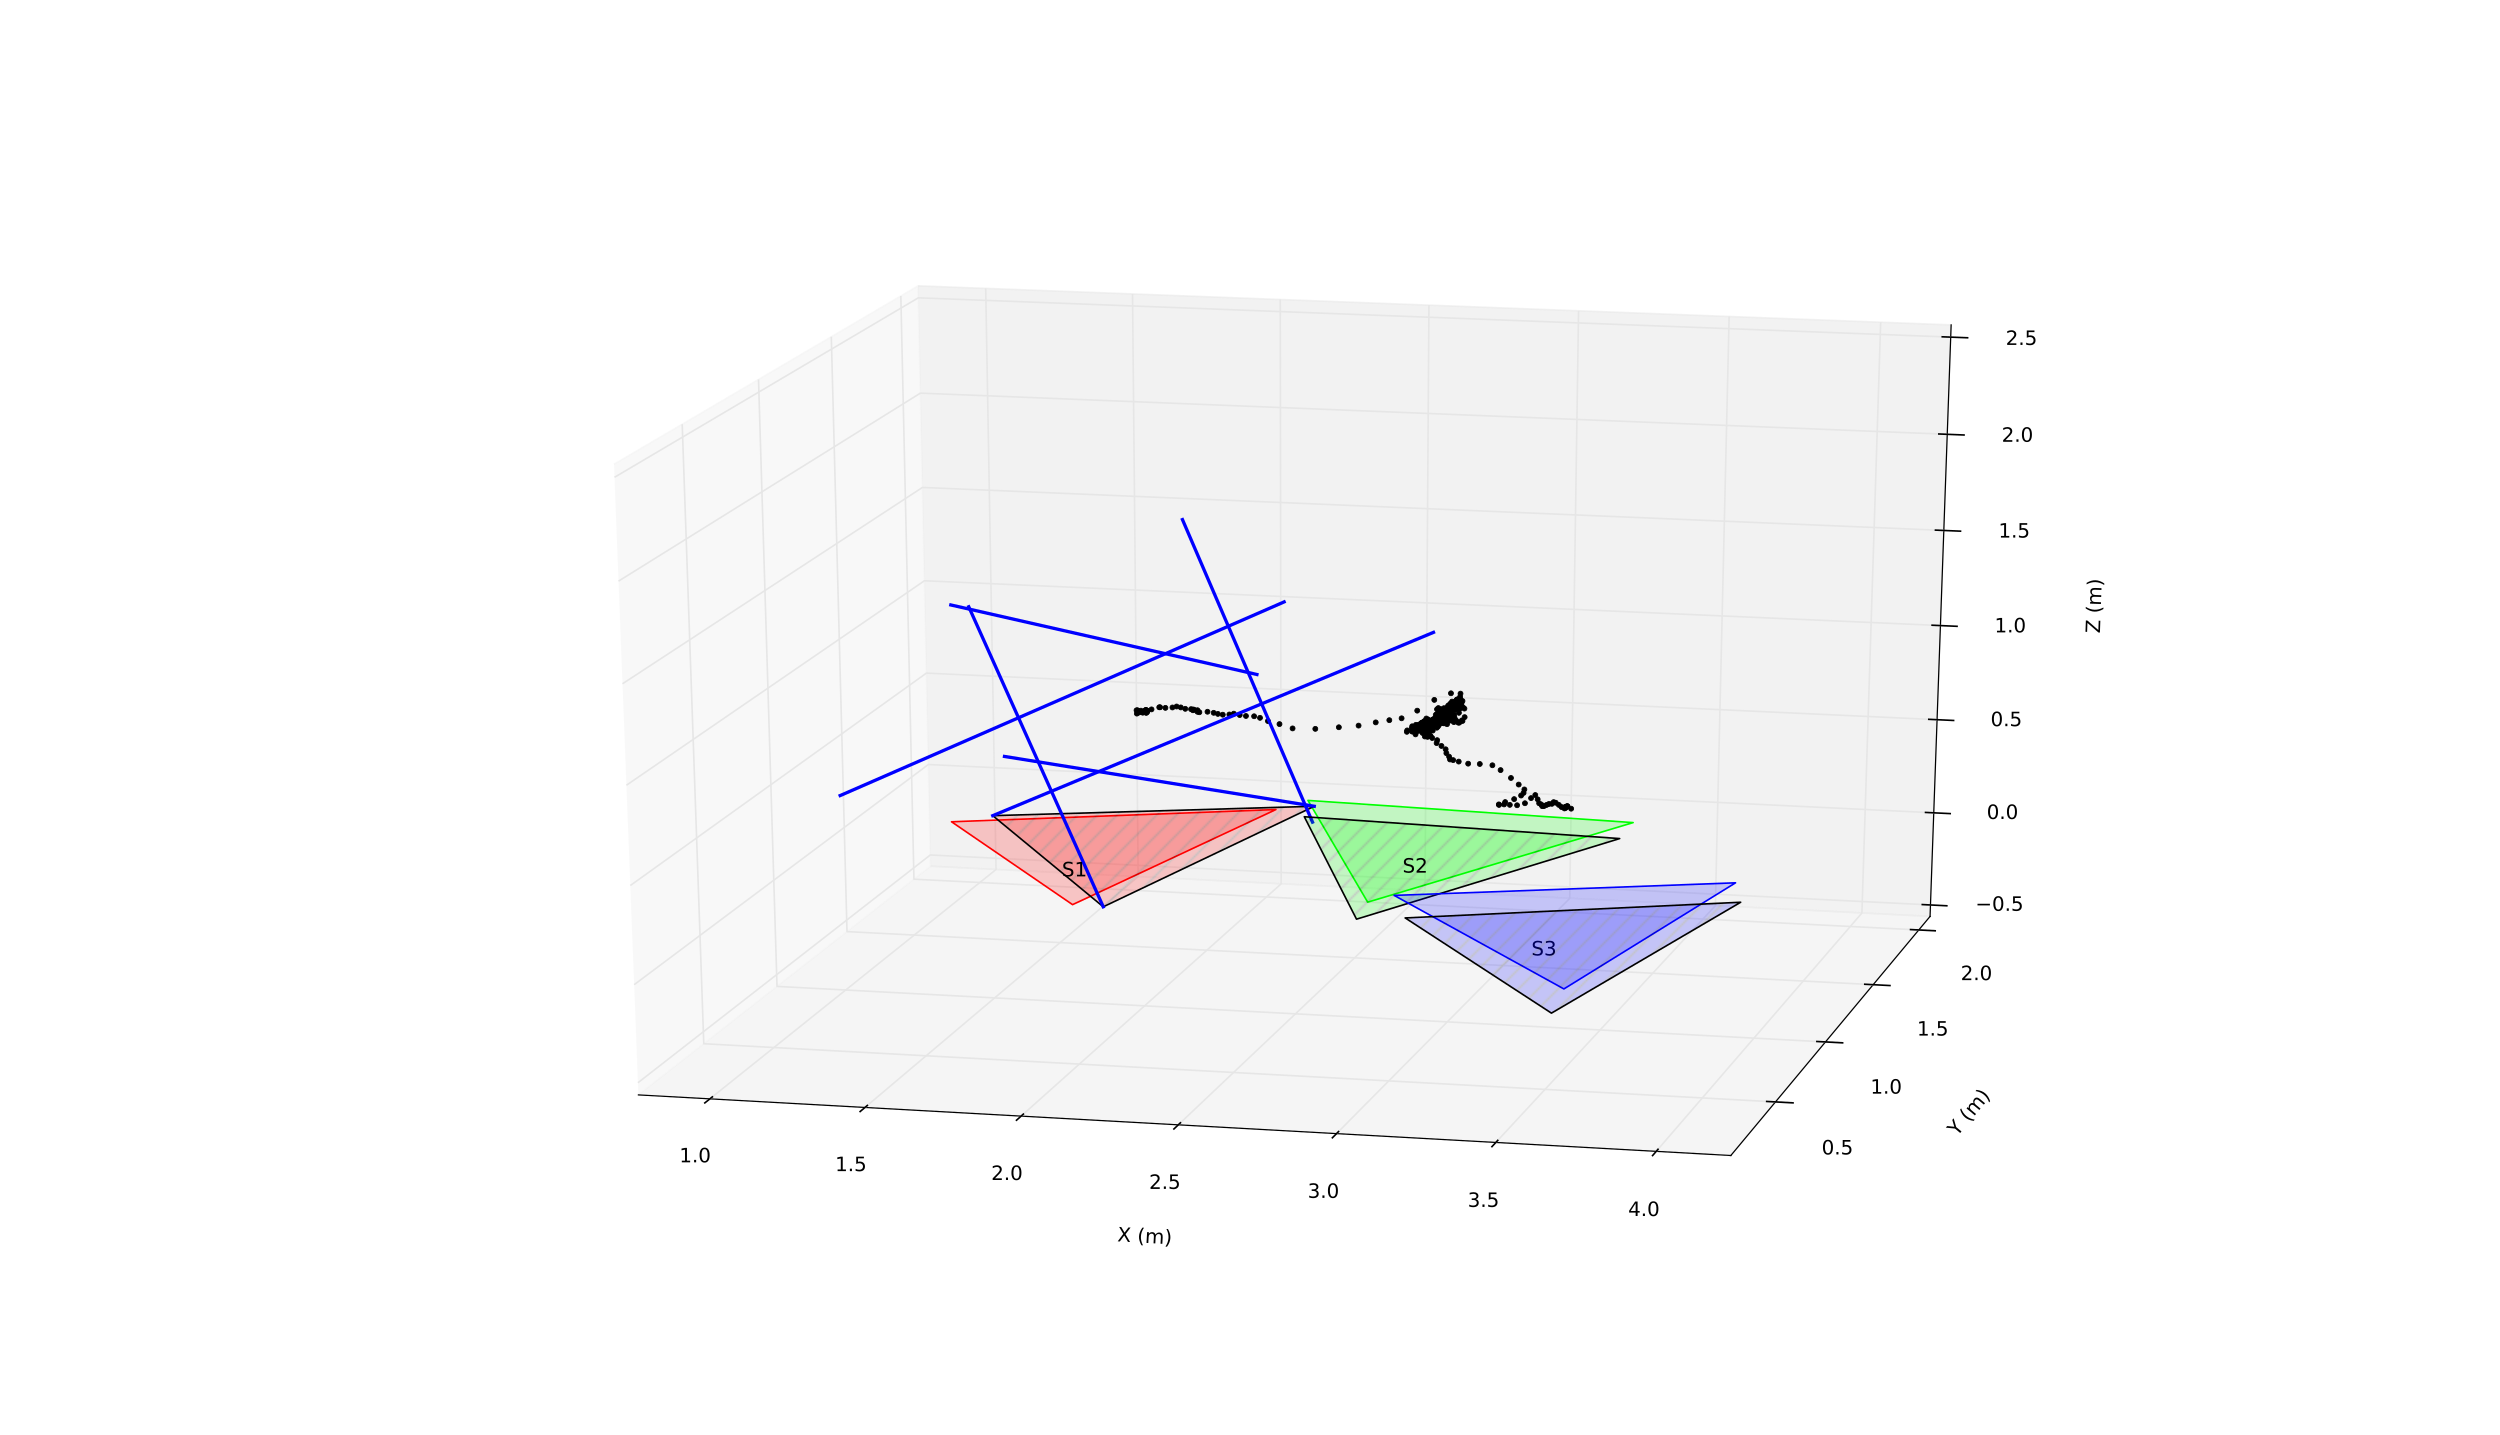<?xml version="1.0" encoding="utf-8" standalone="no"?>
<!DOCTYPE svg PUBLIC "-//W3C//DTD SVG 1.1//EN"
  "http://www.w3.org/Graphics/SVG/1.1/DTD/svg11.dtd">
<!-- Created with matplotlib (http://matplotlib.org/) -->
<svg height="868pt" version="1.1" viewBox="0 0 1512 868" width="1512pt" xmlns="http://www.w3.org/2000/svg" xmlns:xlink="http://www.w3.org/1999/xlink">
 <defs>
  <style type="text/css">
*{stroke-linecap:butt;stroke-linejoin:round;}
  </style>
 </defs>
 <g id="figure_1">
  <g id="patch_1">
   <path d="
M0 868.5
L1512 868.5
L1512 0
L0 0
z
" style="fill:#ffffff;"/>
  </g>
  <g id="patch_2">
   <path d="
M189 781.65
L1360.8 781.65
L1360.8 86.85
L189 86.85
z
" style="fill:#ffffff;"/>
  </g>
  <g id="pane3d_1">
   <g id="patch_3">
    <path d="
M386.108 662.202
L562.791 523.885
L555.239 172.881
L371.346 280.759" style="fill:#f2f2f2;opacity:0.5;stroke:#f2f2f2;"/>
   </g>
  </g>
  <g id="pane3d_2">
   <g id="patch_4">
    <path d="
M562.791 523.885
L1167.3 554.247
L1180.05 196.502
L555.239 172.881" style="fill:#e6e6e6;opacity:0.5;stroke:#e6e6e6;"/>
   </g>
  </g>
  <g id="pane3d_3">
   <g id="patch_5">
    <path d="
M386.108 662.202
L1046.8 698.853
L1167.3 554.247
L562.791 523.885" style="fill:#ececec;opacity:0.5;stroke:#ececec;"/>
   </g>
  </g>
  <g id="axis3d_1">
   <g id="line2d_1">
    <path d="
M386.108 662.202
L1046.8 698.853" style="fill:none;stroke:#000000;stroke-linecap:square;stroke-width:0.75;"/>
   </g>
   <g id="text_1">
    <!-- X (m) -->
    <defs>
     <path d="
M6.297 72.906
L16.891 72.906
L35.016 45.797
L53.219 72.906
L63.812 72.906
L40.375 37.891
L65.375 0
L54.781 0
L34.281 31
L13.625 0
L2.984 0
L29 38.922
z
" id="BitstreamVeraSans-Roman-58"/>
     <path id="BitstreamVeraSans-Roman-20"/>
     <path d="
M52 44.188
Q55.375 50.25 60.062 53.125
Q64.75 56 71.094 56
Q79.641 56 84.281 50.016
Q88.922 44.047 88.922 33.016
L88.922 0
L79.891 0
L79.891 32.719
Q79.891 40.578 77.094 44.375
Q74.312 48.188 68.609 48.188
Q61.625 48.188 57.562 43.547
Q53.516 38.922 53.516 30.906
L53.516 0
L44.484 0
L44.484 32.719
Q44.484 40.625 41.703 44.406
Q38.922 48.188 33.109 48.188
Q26.219 48.188 22.156 43.531
Q18.109 38.875 18.109 30.906
L18.109 0
L9.078 0
L9.078 54.688
L18.109 54.688
L18.109 46.188
Q21.188 51.219 25.484 53.609
Q29.781 56 35.688 56
Q41.656 56 45.828 52.969
Q50 49.953 52 44.188" id="BitstreamVeraSans-Roman-6d"/>
     <path d="
M8.016 75.875
L15.828 75.875
Q23.141 64.359 26.781 53.312
Q30.422 42.281 30.422 31.391
Q30.422 20.453 26.781 9.375
Q23.141 -1.703 15.828 -13.188
L8.016 -13.188
Q14.5 -2 17.703 9.062
Q20.906 20.125 20.906 31.391
Q20.906 42.672 17.703 53.656
Q14.5 64.656 8.016 75.875" id="BitstreamVeraSans-Roman-29"/>
     <path d="
M31 75.875
Q24.469 64.656 21.281 53.656
Q18.109 42.672 18.109 31.391
Q18.109 20.125 21.312 9.062
Q24.516 -2 31 -13.188
L23.188 -13.188
Q15.875 -1.703 12.234 9.375
Q8.594 20.453 8.594 31.391
Q8.594 42.281 12.203 53.312
Q15.828 64.359 23.188 75.875
z
" id="BitstreamVeraSans-Roman-28"/>
    </defs>
    <g transform="translate(675.627 750.74)rotate(-356.825)scale(0.12 -0.12)">
     <use xlink:href="#BitstreamVeraSans-Roman-58"/>
     <use x="68.506" xlink:href="#BitstreamVeraSans-Roman-20"/>
     <use x="100.293" xlink:href="#BitstreamVeraSans-Roman-28"/>
     <use x="139.307" xlink:href="#BitstreamVeraSans-Roman-6d"/>
     <use x="236.719" xlink:href="#BitstreamVeraSans-Roman-29"/>
    </g>
   </g>
   <g id="Line3DCollection_1">
    <defs>
     <path d="
M429.319 -203.901
L602.405 -342.625
L596.156 -694.072" id="C0_0_24e766b3a5"/>
     <path d="
M523.12 -198.697
L688.358 -338.308
L684.951 -690.716" id="C0_1_adef835253"/>
     <path d="
M617.548 -193.459
L774.836 -333.965
L774.305 -687.338" id="C0_2_882340c69e"/>
     <path d="
M712.611 -188.186
L861.843 -329.595
L864.224 -683.938" id="C0_3_178962f900"/>
     <path d="
M808.316 -182.877
L949.383 -325.198
L954.714 -680.517" id="C0_4_1ff187189c"/>
     <path d="
M904.668 -177.532
L1037.46 -320.774
L1045.78 -677.075" id="C0_5_e7cec06d63"/>
     <path d="
M1001.67 -172.151
L1126.09 -316.323
L1137.43 -673.61" id="C0_6_7d58702275"/>
    </defs>
    <use style="fill:none;stroke:#e6e6e6;" x="0.0" xlink:href="#C0_0_24e766b3a5" y="868.5"/>
    <use style="fill:none;stroke:#e6e6e6;" x="0.0" xlink:href="#C0_1_adef835253" y="868.5"/>
    <use style="fill:none;stroke:#e6e6e6;" x="0.0" xlink:href="#C0_2_882340c69e" y="868.5"/>
    <use style="fill:none;stroke:#e6e6e6;" x="0.0" xlink:href="#C0_3_178962f900" y="868.5"/>
    <use style="fill:none;stroke:#e6e6e6;" x="0.0" xlink:href="#C0_4_1ff187189c" y="868.5"/>
    <use style="fill:none;stroke:#e6e6e6;" x="0.0" xlink:href="#C0_5_e7cec06d63" y="868.5"/>
    <use style="fill:none;stroke:#e6e6e6;" x="0.0" xlink:href="#C0_6_7d58702275" y="868.5"/>
   </g>
   <g id="xtick_1">
    <g id="line2d_2">
     <path d="
M430.838 663.382
L426.275 667.04" style="fill:none;stroke:#000000;stroke-linecap:square;"/>
    </g>
    <g id="text_2">
     <!-- 1.0 -->
     <defs>
      <path d="
M31.781 66.406
Q24.172 66.406 20.328 58.906
Q16.5 51.422 16.5 36.375
Q16.5 21.391 20.328 13.891
Q24.172 6.391 31.781 6.391
Q39.453 6.391 43.281 13.891
Q47.125 21.391 47.125 36.375
Q47.125 51.422 43.281 58.906
Q39.453 66.406 31.781 66.406
M31.781 74.219
Q44.047 74.219 50.516 64.516
Q56.984 54.828 56.984 36.375
Q56.984 17.969 50.516 8.266
Q44.047 -1.422 31.781 -1.422
Q19.531 -1.422 13.062 8.266
Q6.594 17.969 6.594 36.375
Q6.594 54.828 13.062 64.516
Q19.531 74.219 31.781 74.219" id="BitstreamVeraSans-Roman-30"/>
      <path d="
M12.406 8.297
L28.516 8.297
L28.516 63.922
L10.984 60.406
L10.984 69.391
L28.422 72.906
L38.281 72.906
L38.281 8.297
L54.391 8.297
L54.391 0
L12.406 0
z
" id="BitstreamVeraSans-Roman-31"/>
      <path d="
M10.688 12.406
L21 12.406
L21 0
L10.688 0
z
" id="BitstreamVeraSans-Roman-2e"/>
     </defs>
     <g transform="translate(410.874 702.983)scale(0.12 -0.12)">
      <use xlink:href="#BitstreamVeraSans-Roman-31"/>
      <use x="63.623" xlink:href="#BitstreamVeraSans-Roman-2e"/>
      <use x="95.41" xlink:href="#BitstreamVeraSans-Roman-30"/>
     </g>
    </g>
   </g>
   <g id="xtick_2">
    <g id="line2d_3">
     <path d="
M524.57 668.577
L520.212 672.259" style="fill:none;stroke:#000000;stroke-linecap:square;"/>
    </g>
    <g id="text_3">
     <!-- 1.5 -->
     <defs>
      <path d="
M10.797 72.906
L49.516 72.906
L49.516 64.594
L19.828 64.594
L19.828 46.734
Q21.969 47.469 24.109 47.828
Q26.266 48.188 28.422 48.188
Q40.625 48.188 47.75 41.5
Q54.891 34.812 54.891 23.391
Q54.891 11.625 47.562 5.094
Q40.234 -1.422 26.906 -1.422
Q22.312 -1.422 17.547 -0.641
Q12.797 0.141 7.719 1.703
L7.719 11.625
Q12.109 9.234 16.797 8.062
Q21.484 6.891 26.703 6.891
Q35.156 6.891 40.078 11.328
Q45.016 15.766 45.016 23.391
Q45.016 31 40.078 35.438
Q35.156 39.891 26.703 39.891
Q22.75 39.891 18.812 39.016
Q14.891 38.141 10.797 36.281
z
" id="BitstreamVeraSans-Roman-35"/>
     </defs>
     <g transform="translate(505.097 708.303)scale(0.12 -0.12)">
      <use xlink:href="#BitstreamVeraSans-Roman-31"/>
      <use x="63.623" xlink:href="#BitstreamVeraSans-Roman-2e"/>
      <use x="95.41" xlink:href="#BitstreamVeraSans-Roman-35"/>
     </g>
    </g>
   </g>
   <g id="xtick_3">
    <g id="line2d_4">
     <path d="
M618.929 673.807
L614.78 677.514" style="fill:none;stroke:#000000;stroke-linecap:square;"/>
    </g>
    <g id="text_4">
     <!-- 2.0 -->
     <defs>
      <path d="
M19.188 8.297
L53.609 8.297
L53.609 0
L7.328 0
L7.328 8.297
Q12.938 14.109 22.625 23.891
Q32.328 33.688 34.812 36.531
Q39.547 41.844 41.422 45.531
Q43.312 49.219 43.312 52.781
Q43.312 58.594 39.234 62.25
Q35.156 65.922 28.609 65.922
Q23.969 65.922 18.812 64.312
Q13.672 62.703 7.812 59.422
L7.812 69.391
Q13.766 71.781 18.938 73
Q24.125 74.219 28.422 74.219
Q39.75 74.219 46.484 68.547
Q53.219 62.891 53.219 53.422
Q53.219 48.922 51.531 44.891
Q49.859 40.875 45.406 35.406
Q44.188 33.984 37.641 27.219
Q31.109 20.453 19.188 8.297" id="BitstreamVeraSans-Roman-32"/>
     </defs>
     <g transform="translate(599.481 713.659)scale(0.12 -0.12)">
      <use xlink:href="#BitstreamVeraSans-Roman-32"/>
      <use x="63.623" xlink:href="#BitstreamVeraSans-Roman-2e"/>
      <use x="95.41" xlink:href="#BitstreamVeraSans-Roman-30"/>
     </g>
    </g>
   </g>
   <g id="xtick_4">
    <g id="line2d_5">
     <path d="
M713.922 679.072
L709.984 682.804" style="fill:none;stroke:#000000;stroke-linecap:square;"/>
    </g>
    <g id="text_5">
     <!-- 2.5 -->
     <g transform="translate(694.976 719.05)scale(0.12 -0.12)">
      <use xlink:href="#BitstreamVeraSans-Roman-32"/>
      <use x="63.623" xlink:href="#BitstreamVeraSans-Roman-2e"/>
      <use x="95.41" xlink:href="#BitstreamVeraSans-Roman-35"/>
     </g>
    </g>
   </g>
   <g id="xtick_5">
    <g id="line2d_6">
     <path d="
M809.555 684.373
L805.831 688.13" style="fill:none;stroke:#000000;stroke-linecap:square;"/>
    </g>
    <g id="text_6">
     <!-- 3.0 -->
     <defs>
      <path d="
M40.578 39.312
Q47.656 37.797 51.625 33
Q55.609 28.219 55.609 21.188
Q55.609 10.406 48.188 4.484
Q40.766 -1.422 27.094 -1.422
Q22.516 -1.422 17.656 -0.516
Q12.797 0.391 7.625 2.203
L7.625 11.719
Q11.719 9.328 16.594 8.109
Q21.484 6.891 26.812 6.891
Q36.078 6.891 40.938 10.547
Q45.797 14.203 45.797 21.188
Q45.797 27.641 41.281 31.266
Q36.766 34.906 28.719 34.906
L20.219 34.906
L20.219 43.016
L29.109 43.016
Q36.375 43.016 40.234 45.922
Q44.094 48.828 44.094 54.297
Q44.094 59.906 40.109 62.906
Q36.141 65.922 28.719 65.922
Q24.656 65.922 20.016 65.031
Q15.375 64.156 9.812 62.312
L9.812 71.094
Q15.438 72.656 20.344 73.438
Q25.25 74.219 29.594 74.219
Q40.828 74.219 47.359 69.109
Q53.906 64.016 53.906 55.328
Q53.906 49.266 50.438 45.094
Q46.969 40.922 40.578 39.312" id="BitstreamVeraSans-Roman-33"/>
     </defs>
     <g transform="translate(790.882 724.478)scale(0.12 -0.12)">
      <use xlink:href="#BitstreamVeraSans-Roman-33"/>
      <use x="63.623" xlink:href="#BitstreamVeraSans-Roman-2e"/>
      <use x="95.41" xlink:href="#BitstreamVeraSans-Roman-30"/>
     </g>
    </g>
   </g>
   <g id="xtick_6">
    <g id="line2d_7">
     <path d="
M905.834 689.709
L902.328 693.492" style="fill:none;stroke:#000000;stroke-linecap:square;"/>
    </g>
    <g id="text_7">
     <!-- 3.5 -->
     <g transform="translate(887.673 729.943)scale(0.12 -0.12)">
      <use xlink:href="#BitstreamVeraSans-Roman-33"/>
      <use x="63.623" xlink:href="#BitstreamVeraSans-Roman-2e"/>
      <use x="95.41" xlink:href="#BitstreamVeraSans-Roman-35"/>
     </g>
    </g>
   </g>
   <g id="xtick_7">
    <g id="line2d_8">
     <path d="
M1002.77 695.082
L999.481 698.89" style="fill:none;stroke:#000000;stroke-linecap:square;"/>
    </g>
    <g id="text_8">
     <!-- 4.0 -->
     <defs>
      <path d="
M37.797 64.312
L12.891 25.391
L37.797 25.391
z

M35.203 72.906
L47.609 72.906
L47.609 25.391
L58.016 25.391
L58.016 17.188
L47.609 17.188
L47.609 0
L37.797 0
L37.797 17.188
L4.891 17.188
L4.891 26.703
z
" id="BitstreamVeraSans-Roman-34"/>
     </defs>
     <g transform="translate(984.708 735.445)scale(0.12 -0.12)">
      <use xlink:href="#BitstreamVeraSans-Roman-34"/>
      <use x="63.623" xlink:href="#BitstreamVeraSans-Roman-2e"/>
      <use x="95.41" xlink:href="#BitstreamVeraSans-Roman-30"/>
     </g>
    </g>
   </g>
  </g>
  <g id="axis3d_2">
   <g id="line2d_9">
    <path d="
M1167.3 554.247
L1046.8 698.853" style="fill:none;stroke:#000000;stroke-linecap:square;stroke-width:0.75;"/>
   </g>
   <g id="text_9">
    <!-- Y (m) -->
    <defs>
     <path d="
M-0.203 72.906
L10.406 72.906
L30.609 42.922
L50.688 72.906
L61.281 72.906
L35.5 34.719
L35.5 0
L25.594 0
L25.594 34.719
z
" id="BitstreamVeraSans-Roman-59"/>
    </defs>
    <g transform="translate(1183.577 687.587)rotate(-50.197)scale(0.12 -0.12)">
     <use xlink:href="#BitstreamVeraSans-Roman-59"/>
     <use x="61.084" xlink:href="#BitstreamVeraSans-Roman-20"/>
     <use x="92.871" xlink:href="#BitstreamVeraSans-Roman-28"/>
     <use x="131.885" xlink:href="#BitstreamVeraSans-Roman-6d"/>
     <use x="229.297" xlink:href="#BitstreamVeraSans-Roman-29"/>
    </g>
   </g>
   <g id="Line3DCollection_2">
    <defs>
     <path d="
M412.596 -611.94
L425.641 -237.247
L1073.81 -202.056" id="C1_0_f0f3d3b063"/>
     <path d="
M458.746 -639.013
L469.938 -271.925
L1104.04 -238.333" id="C1_1_1cf09f6aa6"/>
     <path d="
M502.774 -664.841
L512.266 -305.062
L1132.89 -272.963" id="C1_2_426eb46067"/>
     <path d="
M544.824 -689.509
L552.754 -336.757
L1160.47 -306.054" id="C1_3_41f6215dba"/>
    </defs>
    <use style="fill:none;stroke:#e6e6e6;" x="0.0" xlink:href="#C1_0_f0f3d3b063" y="868.5"/>
    <use style="fill:none;stroke:#e6e6e6;" x="0.0" xlink:href="#C1_1_1cf09f6aa6" y="868.5"/>
    <use style="fill:none;stroke:#e6e6e6;" x="0.0" xlink:href="#C1_2_426eb46067" y="868.5"/>
    <use style="fill:none;stroke:#e6e6e6;" x="0.0" xlink:href="#C1_3_41f6215dba" y="868.5"/>
   </g>
   <g id="xtick_8">
    <g id="line2d_10">
     <path d="
M1068.5 666.156
L1084.42 667.021" style="fill:none;stroke:#000000;stroke-linecap:square;"/>
    </g>
    <g id="text_10">
     <!-- 0.5 -->
     <g transform="translate(1101.736 698.22)scale(0.12 -0.12)">
      <use xlink:href="#BitstreamVeraSans-Roman-30"/>
      <use x="63.623" xlink:href="#BitstreamVeraSans-Roman-2e"/>
      <use x="95.41" xlink:href="#BitstreamVeraSans-Roman-35"/>
     </g>
    </g>
   </g>
   <g id="xtick_9">
    <g id="line2d_11">
     <path d="
M1098.85 629.892
L1114.41 630.716" style="fill:none;stroke:#000000;stroke-linecap:square;"/>
    </g>
    <g id="text_11">
     <!-- 1.0 -->
     <g transform="translate(1131.233 661.44)scale(0.12 -0.12)">
      <use xlink:href="#BitstreamVeraSans-Roman-31"/>
      <use x="63.623" xlink:href="#BitstreamVeraSans-Roman-2e"/>
      <use x="95.41" xlink:href="#BitstreamVeraSans-Roman-30"/>
     </g>
    </g>
   </g>
   <g id="xtick_10">
    <g id="line2d_12">
     <path d="
M1127.82 595.275
L1143.04 596.062" style="fill:none;stroke:#000000;stroke-linecap:square;"/>
    </g>
    <g id="text_12">
     <!-- 1.5 -->
     <g transform="translate(1159.385 626.33)scale(0.12 -0.12)">
      <use xlink:href="#BitstreamVeraSans-Roman-31"/>
      <use x="63.623" xlink:href="#BitstreamVeraSans-Roman-2e"/>
      <use x="95.41" xlink:href="#BitstreamVeraSans-Roman-35"/>
     </g>
    </g>
   </g>
   <g id="xtick_11">
    <g id="line2d_13">
     <path d="
M1155.5 562.195
L1170.4 562.948" style="fill:none;stroke:#000000;stroke-linecap:square;"/>
    </g>
    <g id="text_13">
     <!-- 2.0 -->
     <g transform="translate(1185.822 592.779)scale(0.12 -0.12)">
      <use xlink:href="#BitstreamVeraSans-Roman-32"/>
      <use x="63.623" xlink:href="#BitstreamVeraSans-Roman-2e"/>
      <use x="95.41" xlink:href="#BitstreamVeraSans-Roman-30"/>
     </g>
    </g>
   </g>
  </g>
  <g id="axis3d_3">
   <g id="line2d_14">
    <path d="
M1167.3 554.247
L1180.05 196.502" style="fill:none;stroke:#000000;stroke-linecap:square;stroke-width:0.75;"/>
   </g>
   <g id="text_14">
    <!-- Z (m) -->
    <defs>
     <path d="
M5.609 72.906
L62.891 72.906
L62.891 65.375
L16.797 8.297
L64.016 8.297
L64.016 0
L4.5 0
L4.5 7.516
L50.594 64.594
L5.609 64.594
z
" id="BitstreamVeraSans-Roman-5a"/>
    </defs>
    <g transform="translate(1270.009 383.104)rotate(-87.958)scale(0.12 -0.12)">
     <use xlink:href="#BitstreamVeraSans-Roman-5a"/>
     <use x="68.506" xlink:href="#BitstreamVeraSans-Roman-20"/>
     <use x="100.293" xlink:href="#BitstreamVeraSans-Roman-28"/>
     <use x="139.307" xlink:href="#BitstreamVeraSans-Roman-6d"/>
     <use x="236.719" xlink:href="#BitstreamVeraSans-Roman-29"/>
    </g>
   </g>
   <g id="Line3DCollection_3">
    <defs>
     <path d="
M1167.54 -321.178
L562.645 -351.414
L385.823 -213.663" id="C2_0_ec10ab9526"/>
     <path d="
M1169.53 -376.907
L561.467 -406.125
L383.528 -272.963" id="C2_1_19f82caa9a"/>
     <path d="
M1171.54 -433.227
L560.278 -461.403
L381.207 -332.939" id="C2_2_8a00bc8d0e"/>
     <path d="
M1173.57 -490.147
L559.076 -517.257
L378.859 -393.603" id="C2_3_b3ca9b0b81"/>
     <path d="
M1175.62 -547.677
L557.862 -573.697
L376.485 -454.966" id="C2_4_e4466e0b46"/>
     <path d="
M1177.69 -605.827
L556.635 -630.732
L374.082 -517.041" id="C2_5_eb32bbfd88"/>
     <path d="
M1179.79 -664.606
L555.395 -688.371
L371.652 -579.839" id="C2_6_54db279027"/>
    </defs>
    <use style="fill:none;stroke:#e6e6e6;" x="0.0" xlink:href="#C2_0_ec10ab9526" y="868.5"/>
    <use style="fill:none;stroke:#e6e6e6;" x="0.0" xlink:href="#C2_1_19f82caa9a" y="868.5"/>
    <use style="fill:none;stroke:#e6e6e6;" x="0.0" xlink:href="#C2_2_8a00bc8d0e" y="868.5"/>
    <use style="fill:none;stroke:#e6e6e6;" x="0.0" xlink:href="#C2_3_b3ca9b0b81" y="868.5"/>
    <use style="fill:none;stroke:#e6e6e6;" x="0.0" xlink:href="#C2_4_e4466e0b46" y="868.5"/>
    <use style="fill:none;stroke:#e6e6e6;" x="0.0" xlink:href="#C2_5_eb32bbfd88" y="868.5"/>
    <use style="fill:none;stroke:#e6e6e6;" x="0.0" xlink:href="#C2_6_54db279027" y="868.5"/>
   </g>
   <g id="xtick_12">
    <g id="line2d_15">
     <path d="
M1162.6 547.075
L1177.43 547.816" style="fill:none;stroke:#000000;stroke-linecap:square;"/>
    </g>
    <g id="text_15">
     <!-- −0.5 -->
     <defs>
      <path d="
M10.594 35.5
L73.188 35.5
L73.188 27.203
L10.594 27.203
z
" id="BitstreamVeraSans-Roman-2212"/>
     </defs>
     <g transform="translate(1194.714 550.859)scale(0.12 -0.12)">
      <use xlink:href="#BitstreamVeraSans-Roman-2212"/>
      <use x="83.789" xlink:href="#BitstreamVeraSans-Roman-30"/>
      <use x="147.412" xlink:href="#BitstreamVeraSans-Roman-2e"/>
      <use x="179.199" xlink:href="#BitstreamVeraSans-Roman-35"/>
     </g>
    </g>
   </g>
   <g id="xtick_13">
    <g id="line2d_16">
     <path d="
M1164.56 491.354
L1179.47 492.071" style="fill:none;stroke:#000000;stroke-linecap:square;"/>
    </g>
    <g id="text_16">
     <!-- 0.0 -->
     <g transform="translate(1201.568 495.317)scale(0.12 -0.12)">
      <use xlink:href="#BitstreamVeraSans-Roman-30"/>
      <use x="63.623" xlink:href="#BitstreamVeraSans-Roman-2e"/>
      <use x="95.41" xlink:href="#BitstreamVeraSans-Roman-30"/>
     </g>
    </g>
   </g>
   <g id="xtick_14">
    <g id="line2d_17">
     <path d="
M1166.54 435.043
L1181.53 435.734" style="fill:none;stroke:#000000;stroke-linecap:square;"/>
    </g>
    <g id="text_17">
     <!-- 0.5 -->
     <g transform="translate(1203.909 439.189)scale(0.12 -0.12)">
      <use xlink:href="#BitstreamVeraSans-Roman-30"/>
      <use x="63.623" xlink:href="#BitstreamVeraSans-Roman-2e"/>
      <use x="95.41" xlink:href="#BitstreamVeraSans-Roman-35"/>
     </g>
    </g>
   </g>
   <g id="xtick_15">
    <g id="line2d_18">
     <path d="
M1168.54 378.131
L1183.62 378.796" style="fill:none;stroke:#000000;stroke-linecap:square;"/>
    </g>
    <g id="text_18">
     <!-- 1.0 -->
     <g transform="translate(1206.285 382.465)scale(0.12 -0.12)">
      <use xlink:href="#BitstreamVeraSans-Roman-31"/>
      <use x="63.623" xlink:href="#BitstreamVeraSans-Roman-2e"/>
      <use x="95.41" xlink:href="#BitstreamVeraSans-Roman-30"/>
     </g>
    </g>
   </g>
   <g id="xtick_16">
    <g id="line2d_19">
     <path d="
M1170.57 320.61
L1185.72 321.248" style="fill:none;stroke:#000000;stroke-linecap:square;"/>
    </g>
    <g id="text_19">
     <!-- 1.5 -->
     <g transform="translate(1208.673 325.136)scale(0.12 -0.12)">
      <use xlink:href="#BitstreamVeraSans-Roman-31"/>
      <use x="63.623" xlink:href="#BitstreamVeraSans-Roman-2e"/>
      <use x="95.41" xlink:href="#BitstreamVeraSans-Roman-35"/>
     </g>
    </g>
   </g>
   <g id="xtick_17">
    <g id="line2d_20">
     <path d="
M1172.61 262.47
L1187.85 263.08" style="fill:none;stroke:#000000;stroke-linecap:square;"/>
    </g>
    <g id="text_20">
     <!-- 2.0 -->
     <g transform="translate(1210.615 267.192)scale(0.12 -0.12)">
      <use xlink:href="#BitstreamVeraSans-Roman-32"/>
      <use x="63.623" xlink:href="#BitstreamVeraSans-Roman-2e"/>
      <use x="95.41" xlink:href="#BitstreamVeraSans-Roman-30"/>
     </g>
    </g>
   </g>
   <g id="xtick_18">
    <g id="line2d_21">
     <path d="
M1174.68 203.699
L1190 204.283" style="fill:none;stroke:#000000;stroke-linecap:square;"/>
    </g>
    <g id="text_21">
     <!-- 2.5 -->
     <g transform="translate(1213.052 208.623)scale(0.12 -0.12)">
      <use xlink:href="#BitstreamVeraSans-Roman-32"/>
      <use x="63.623" xlink:href="#BitstreamVeraSans-Roman-2e"/>
      <use x="95.41" xlink:href="#BitstreamVeraSans-Roman-35"/>
     </g>
    </g>
   </g>
  </g>
  <g id="axes_1">
   <g id="Poly3DCollection_1">
    <defs>
     <path d="
M791.062 -384.411
L987.709 -370.992
L827.165 -322.876
z
" id="C3_0_b4ed717483"/>
    </defs>
    <g clip-path="url(#p73e7847845)">
     <use style="fill:#00ff00;fill-opacity:0.2;stroke:#00ff00;" x="0.0" xlink:href="#C3_0_b4ed717483" y="868.5"/>
    </g>
   </g>
   <g id="Poly3DCollection_2">
    <defs>
     <path d="
M575.483 -371.483
L648.683 -321.37
L771.663 -378.894
z
" id="C4_0_627a4a3e8f"/>
    </defs>
    <g clip-path="url(#p73e7847845)">
     <use style="fill:#ff0000;fill-opacity:0.2;stroke:#ff0000;" x="0.0" xlink:href="#C4_0_627a4a3e8f" y="868.5"/>
    </g>
   </g>
   <g id="Poly3DCollection_3">
    <defs>
     <path d="
M600.417 -375.186
L667.245 -320.07
L794.878 -380.869
z
" id="C5_0_c5e0d121b8"/>
    </defs>
    <g clip-path="url(#p73e7847845)">
     <use style="fill:url(#h5efe6b00ed);fill-opacity:0.2;stroke:#000000;" x="0.0" xlink:href="#C5_0_c5e0d121b8" y="868.5"/>
    </g>
   </g>
   <g id="line2d_22">
    <defs>
     <path d="
M0 1.5
C0.398 1.5 0.779 1.342 1.061 1.061
C1.342 0.779 1.5 0.398 1.5 0
C1.5 -0.398 1.342 -0.779 1.061 -1.061
C0.779 -1.342 0.398 -1.5 0 -1.5
C-0.398 -1.5 -0.779 -1.342 -1.061 -1.061
C-1.342 -0.779 -1.5 -0.398 -1.5 0
C-1.5 0.398 -1.342 0.779 -1.061 1.061
C-0.779 1.342 -0.398 1.5 0 1.5
z
" id="m66763a63fb" style="stroke:#000000;stroke-width:0.5;"/>
    </defs>
    <g clip-path="url(#p73e7847845)">
     <use style="stroke:#000000;stroke-width:0.5;" x="688.4" xlink:href="#m66763a63fb" y="430.057"/>
     <use style="stroke:#000000;stroke-width:0.5;" x="687.375" xlink:href="#m66763a63fb" y="429.603"/>
     <use style="stroke:#000000;stroke-width:0.5;" x="687.936" xlink:href="#m66763a63fb" y="429.568"/>
     <use style="stroke:#000000;stroke-width:0.5;" x="690.037" xlink:href="#m66763a63fb" y="429.811"/>
     <use style="stroke:#000000;stroke-width:0.5;" x="690.174" xlink:href="#m66763a63fb" y="430.412"/>
     <use style="stroke:#000000;stroke-width:0.5;" x="691.133" xlink:href="#m66763a63fb" y="431.039"/>
     <use style="stroke:#000000;stroke-width:0.5;" x="693.23" xlink:href="#m66763a63fb" y="431.167"/>
     <use style="stroke:#000000;stroke-width:0.5;" x="693.81" xlink:href="#m66763a63fb" y="430.643"/>
     <use style="stroke:#000000;stroke-width:0.5;" x="694.043" xlink:href="#m66763a63fb" y="429.873"/>
     <use style="stroke:#000000;stroke-width:0.5;" x="693.218" xlink:href="#m66763a63fb" y="429.598"/>
     <use style="stroke:#000000;stroke-width:0.5;" x="692.901" xlink:href="#m66763a63fb" y="429.415"/>
     <use style="stroke:#000000;stroke-width:0.5;" x="693.137" xlink:href="#m66763a63fb" y="429.409"/>
     <use style="stroke:#000000;stroke-width:0.5;" x="692.709" xlink:href="#m66763a63fb" y="429.804"/>
     <use style="stroke:#000000;stroke-width:0.5;" x="692.361" xlink:href="#m66763a63fb" y="430.195"/>
     <use style="stroke:#000000;stroke-width:0.5;" x="688.802" xlink:href="#m66763a63fb" y="430.933"/>
     <use style="stroke:#000000;stroke-width:0.5;" x="687.572" xlink:href="#m66763a63fb" y="431.582"/>
     <use style="stroke:#000000;stroke-width:0.5;" x="690.941" xlink:href="#m66763a63fb" y="430.69"/>
     <use style="stroke:#000000;stroke-width:0.5;" x="696.436" xlink:href="#m66763a63fb" y="429.035"/>
     <use style="stroke:#000000;stroke-width:0.5;" x="701.61" xlink:href="#m66763a63fb" y="427.759"/>
     <use style="stroke:#000000;stroke-width:0.5;" x="701.122" xlink:href="#m66763a63fb" y="427.763"/>
     <use style="stroke:#000000;stroke-width:0.5;" x="704.84" xlink:href="#m66763a63fb" y="428.111"/>
     <use style="stroke:#000000;stroke-width:0.5;" x="709.093" xlink:href="#m66763a63fb" y="427.88"/>
     <use style="stroke:#000000;stroke-width:0.5;" x="711.614" xlink:href="#m66763a63fb" y="427.294"/>
     <use style="stroke:#000000;stroke-width:0.5;" x="714.129" xlink:href="#m66763a63fb" y="427.847"/>
     <use style="stroke:#000000;stroke-width:0.5;" x="716.857" xlink:href="#m66763a63fb" y="428.695"/>
     <use style="stroke:#000000;stroke-width:0.5;" x="720.338" xlink:href="#m66763a63fb" y="428.904"/>
     <use style="stroke:#000000;stroke-width:0.5;" x="721.502" xlink:href="#m66763a63fb" y="429.573"/>
     <use style="stroke:#000000;stroke-width:0.5;" x="722.128" xlink:href="#m66763a63fb" y="429.195"/>
     <use style="stroke:#000000;stroke-width:0.5;" x="721.413" xlink:href="#m66763a63fb" y="429.104"/>
     <use style="stroke:#000000;stroke-width:0.5;" x="724.236" xlink:href="#m66763a63fb" y="429.547"/>
     <use style="stroke:#000000;stroke-width:0.5;" x="724.241" xlink:href="#m66763a63fb" y="430.486"/>
     <use style="stroke:#000000;stroke-width:0.5;" x="725.379" xlink:href="#m66763a63fb" y="430.766"/>
     <use style="stroke:#000000;stroke-width:0.5;" x="730.293" xlink:href="#m66763a63fb" y="430.457"/>
     <use style="stroke:#000000;stroke-width:0.5;" x="734.034" xlink:href="#m66763a63fb" y="431.108"/>
     <use style="stroke:#000000;stroke-width:0.5;" x="736.58" xlink:href="#m66763a63fb" y="431.766"/>
     <use style="stroke:#000000;stroke-width:0.5;" x="739.529" xlink:href="#m66763a63fb" y="432.245"/>
     <use style="stroke:#000000;stroke-width:0.5;" x="743.524" xlink:href="#m66763a63fb" y="432.121"/>
     <use style="stroke:#000000;stroke-width:0.5;" x="746.203" xlink:href="#m66763a63fb" y="431.623"/>
     <use style="stroke:#000000;stroke-width:0.5;" x="749.784" xlink:href="#m66763a63fb" y="432.461"/>
     <use style="stroke:#000000;stroke-width:0.5;" x="753.552" xlink:href="#m66763a63fb" y="433.023"/>
     <use style="stroke:#000000;stroke-width:0.5;" x="758.487" xlink:href="#m66763a63fb" y="433.193"/>
     <use style="stroke:#000000;stroke-width:0.5;" x="762.046" xlink:href="#m66763a63fb" y="434.15"/>
     <use style="stroke:#000000;stroke-width:0.5;" x="766.841" xlink:href="#m66763a63fb" y="436.087"/>
     <use style="stroke:#000000;stroke-width:0.5;" x="773.83" xlink:href="#m66763a63fb" y="437.934"/>
     <use style="stroke:#000000;stroke-width:0.5;" x="781.754" xlink:href="#m66763a63fb" y="440.543"/>
     <use style="stroke:#000000;stroke-width:0.5;" x="795.5" xlink:href="#m66763a63fb" y="440.81"/>
     <use style="stroke:#000000;stroke-width:0.5;" x="809.74" xlink:href="#m66763a63fb" y="439.846"/>
     <use style="stroke:#000000;stroke-width:0.5;" x="821.668" xlink:href="#m66763a63fb" y="438.846"/>
     <use style="stroke:#000000;stroke-width:0.5;" x="832.037" xlink:href="#m66763a63fb" y="436.901"/>
     <use style="stroke:#000000;stroke-width:0.5;" x="840.263" xlink:href="#m66763a63fb" y="435.568"/>
     <use style="stroke:#000000;stroke-width:0.5;" x="847.686" xlink:href="#m66763a63fb" y="434.433"/>
     <use style="stroke:#000000;stroke-width:0.5;" x="857.14" xlink:href="#m66763a63fb" y="429.803"/>
     <use style="stroke:#000000;stroke-width:0.5;" x="867.464" xlink:href="#m66763a63fb" y="423.295"/>
     <use style="stroke:#000000;stroke-width:0.5;" x="877.543" xlink:href="#m66763a63fb" y="419.301"/>
     <use style="stroke:#000000;stroke-width:0.5;" x="883.309" xlink:href="#m66763a63fb" y="419.505"/>
     <use style="stroke:#000000;stroke-width:0.5;" x="883.075" xlink:href="#m66763a63fb" y="421.448"/>
     <use style="stroke:#000000;stroke-width:0.5;" x="882.915" xlink:href="#m66763a63fb" y="422.676"/>
     <use style="stroke:#000000;stroke-width:0.5;" x="884.514" xlink:href="#m66763a63fb" y="423.971"/>
     <use style="stroke:#000000;stroke-width:0.5;" x="883.691" xlink:href="#m66763a63fb" y="425.579"/>
     <use style="stroke:#000000;stroke-width:0.5;" x="881.837" xlink:href="#m66763a63fb" y="426.619"/>
     <use style="stroke:#000000;stroke-width:0.5;" x="883.867" xlink:href="#m66763a63fb" y="425.506"/>
     <use style="stroke:#000000;stroke-width:0.5;" x="880.658" xlink:href="#m66763a63fb" y="424.204"/>
     <use style="stroke:#000000;stroke-width:0.5;" x="881.324" xlink:href="#m66763a63fb" y="422.97"/>
     <use style="stroke:#000000;stroke-width:0.5;" x="883.147" xlink:href="#m66763a63fb" y="423.182"/>
     <use style="stroke:#000000;stroke-width:0.5;" x="883.48" xlink:href="#m66763a63fb" y="423.526"/>
     <use style="stroke:#000000;stroke-width:0.5;" x="882.349" xlink:href="#m66763a63fb" y="423.262"/>
     <use style="stroke:#000000;stroke-width:0.5;" x="882.939" xlink:href="#m66763a63fb" y="423.027"/>
     <use style="stroke:#000000;stroke-width:0.5;" x="882.014" xlink:href="#m66763a63fb" y="423.525"/>
     <use style="stroke:#000000;stroke-width:0.5;" x="879.889" xlink:href="#m66763a63fb" y="424.324"/>
     <use style="stroke:#000000;stroke-width:0.5;" x="877.753" xlink:href="#m66763a63fb" y="425.544"/>
     <use style="stroke:#000000;stroke-width:0.5;" x="877.049" xlink:href="#m66763a63fb" y="426.355"/>
     <use style="stroke:#000000;stroke-width:0.5;" x="876.795" xlink:href="#m66763a63fb" y="427.088"/>
     <use style="stroke:#000000;stroke-width:0.5;" x="877.306" xlink:href="#m66763a63fb" y="426.739"/>
     <use style="stroke:#000000;stroke-width:0.5;" x="877.535" xlink:href="#m66763a63fb" y="426.404"/>
     <use style="stroke:#000000;stroke-width:0.5;" x="877.074" xlink:href="#m66763a63fb" y="425.648"/>
     <use style="stroke:#000000;stroke-width:0.5;" x="878.195" xlink:href="#m66763a63fb" y="424.316"/>
     <use style="stroke:#000000;stroke-width:0.5;" x="880.927" xlink:href="#m66763a63fb" y="423.33"/>
     <use style="stroke:#000000;stroke-width:0.5;" x="881.339" xlink:href="#m66763a63fb" y="424.169"/>
     <use style="stroke:#000000;stroke-width:0.5;" x="881.302" xlink:href="#m66763a63fb" y="424.597"/>
     <use style="stroke:#000000;stroke-width:0.5;" x="881.835" xlink:href="#m66763a63fb" y="425.903"/>
     <use style="stroke:#000000;stroke-width:0.5;" x="880.437" xlink:href="#m66763a63fb" y="426.326"/>
     <use style="stroke:#000000;stroke-width:0.5;" x="879.069" xlink:href="#m66763a63fb" y="427.094"/>
     <use style="stroke:#000000;stroke-width:0.5;" x="878.264" xlink:href="#m66763a63fb" y="427.158"/>
     <use style="stroke:#000000;stroke-width:0.5;" x="876.846" xlink:href="#m66763a63fb" y="427.288"/>
     <use style="stroke:#000000;stroke-width:0.5;" x="876.679" xlink:href="#m66763a63fb" y="427.402"/>
     <use style="stroke:#000000;stroke-width:0.5;" x="877.851" xlink:href="#m66763a63fb" y="426.568"/>
     <use style="stroke:#000000;stroke-width:0.5;" x="878.501" xlink:href="#m66763a63fb" y="426.119"/>
     <use style="stroke:#000000;stroke-width:0.5;" x="879.532" xlink:href="#m66763a63fb" y="425.69"/>
     <use style="stroke:#000000;stroke-width:0.5;" x="879.741" xlink:href="#m66763a63fb" y="425.814"/>
     <use style="stroke:#000000;stroke-width:0.5;" x="878.611" xlink:href="#m66763a63fb" y="425.792"/>
     <use style="stroke:#000000;stroke-width:0.5;" x="877.11" xlink:href="#m66763a63fb" y="426.289"/>
     <use style="stroke:#000000;stroke-width:0.5;" x="875.832" xlink:href="#m66763a63fb" y="426.767"/>
     <use style="stroke:#000000;stroke-width:0.5;" x="876.483" xlink:href="#m66763a63fb" y="426.886"/>
     <use style="stroke:#000000;stroke-width:0.5;" x="875.617" xlink:href="#m66763a63fb" y="427.941"/>
     <use style="stroke:#000000;stroke-width:0.5;" x="877.975" xlink:href="#m66763a63fb" y="427.543"/>
     <use style="stroke:#000000;stroke-width:0.5;" x="878.693" xlink:href="#m66763a63fb" y="427.773"/>
     <use style="stroke:#000000;stroke-width:0.5;" x="879.481" xlink:href="#m66763a63fb" y="427.921"/>
     <use style="stroke:#000000;stroke-width:0.5;" x="881.72" xlink:href="#m66763a63fb" y="427.064"/>
     <use style="stroke:#000000;stroke-width:0.5;" x="880.085" xlink:href="#m66763a63fb" y="426.671"/>
     <use style="stroke:#000000;stroke-width:0.5;" x="880.045" xlink:href="#m66763a63fb" y="426.47"/>
     <use style="stroke:#000000;stroke-width:0.5;" x="880.27" xlink:href="#m66763a63fb" y="426.424"/>
     <use style="stroke:#000000;stroke-width:0.5;" x="878.291" xlink:href="#m66763a63fb" y="426.776"/>
     <use style="stroke:#000000;stroke-width:0.5;" x="879.496" xlink:href="#m66763a63fb" y="427.01"/>
     <use style="stroke:#000000;stroke-width:0.5;" x="881.586" xlink:href="#m66763a63fb" y="427.52"/>
     <use style="stroke:#000000;stroke-width:0.5;" x="883.664" xlink:href="#m66763a63fb" y="427.854"/>
     <use style="stroke:#000000;stroke-width:0.5;" x="884.825" xlink:href="#m66763a63fb" y="427.815"/>
     <use style="stroke:#000000;stroke-width:0.5;" x="885.682" xlink:href="#m66763a63fb" y="428.557"/>
     <use style="stroke:#000000;stroke-width:0.5;" x="882.638" xlink:href="#m66763a63fb" y="428.849"/>
     <use style="stroke:#000000;stroke-width:0.5;" x="882.717" xlink:href="#m66763a63fb" y="427.956"/>
     <use style="stroke:#000000;stroke-width:0.5;" x="882.472" xlink:href="#m66763a63fb" y="427.786"/>
     <use style="stroke:#000000;stroke-width:0.5;" x="883.069" xlink:href="#m66763a63fb" y="427.81"/>
     <use style="stroke:#000000;stroke-width:0.5;" x="880.564" xlink:href="#m66763a63fb" y="427.999"/>
     <use style="stroke:#000000;stroke-width:0.5;" x="877.237" xlink:href="#m66763a63fb" y="428.124"/>
     <use style="stroke:#000000;stroke-width:0.5;" x="877.389" xlink:href="#m66763a63fb" y="428.093"/>
     <use style="stroke:#000000;stroke-width:0.5;" x="878.131" xlink:href="#m66763a63fb" y="429.002"/>
     <use style="stroke:#000000;stroke-width:0.5;" x="875.333" xlink:href="#m66763a63fb" y="430.051"/>
     <use style="stroke:#000000;stroke-width:0.5;" x="875.001" xlink:href="#m66763a63fb" y="430.15"/>
     <use style="stroke:#000000;stroke-width:0.5;" x="873.092" xlink:href="#m66763a63fb" y="429.725"/>
     <use style="stroke:#000000;stroke-width:0.5;" x="872.495" xlink:href="#m66763a63fb" y="429.367"/>
     <use style="stroke:#000000;stroke-width:0.5;" x="869.11" xlink:href="#m66763a63fb" y="428.977"/>
     <use style="stroke:#000000;stroke-width:0.5;" x="869.916" xlink:href="#m66763a63fb" y="428.239"/>
     <use style="stroke:#000000;stroke-width:0.5;" x="875.459" xlink:href="#m66763a63fb" y="427.885"/>
     <use style="stroke:#000000;stroke-width:0.5;" x="877.115" xlink:href="#m66763a63fb" y="428.045"/>
     <use style="stroke:#000000;stroke-width:0.5;" x="876.175" xlink:href="#m66763a63fb" y="428.581"/>
     <use style="stroke:#000000;stroke-width:0.5;" x="874.968" xlink:href="#m66763a63fb" y="428.902"/>
     <use style="stroke:#000000;stroke-width:0.5;" x="872.939" xlink:href="#m66763a63fb" y="429.48"/>
     <use style="stroke:#000000;stroke-width:0.5;" x="871.945" xlink:href="#m66763a63fb" y="429.319"/>
     <use style="stroke:#000000;stroke-width:0.5;" x="871.618" xlink:href="#m66763a63fb" y="428.937"/>
     <use style="stroke:#000000;stroke-width:0.5;" x="873.291" xlink:href="#m66763a63fb" y="428.301"/>
     <use style="stroke:#000000;stroke-width:0.5;" x="875.526" xlink:href="#m66763a63fb" y="428.691"/>
     <use style="stroke:#000000;stroke-width:0.5;" x="879.293" xlink:href="#m66763a63fb" y="428.685"/>
     <use style="stroke:#000000;stroke-width:0.5;" x="880.157" xlink:href="#m66763a63fb" y="428.966"/>
     <use style="stroke:#000000;stroke-width:0.5;" x="879.85" xlink:href="#m66763a63fb" y="429.345"/>
     <use style="stroke:#000000;stroke-width:0.5;" x="877.969" xlink:href="#m66763a63fb" y="429.412"/>
     <use style="stroke:#000000;stroke-width:0.5;" x="877.039" xlink:href="#m66763a63fb" y="429.186"/>
     <use style="stroke:#000000;stroke-width:0.5;" x="873.949" xlink:href="#m66763a63fb" y="429.668"/>
     <use style="stroke:#000000;stroke-width:0.5;" x="872.06" xlink:href="#m66763a63fb" y="430.041"/>
     <use style="stroke:#000000;stroke-width:0.5;" x="873.285" xlink:href="#m66763a63fb" y="430.252"/>
     <use style="stroke:#000000;stroke-width:0.5;" x="875.061" xlink:href="#m66763a63fb" y="429.849"/>
     <use style="stroke:#000000;stroke-width:0.5;" x="875.612" xlink:href="#m66763a63fb" y="429.575"/>
     <use style="stroke:#000000;stroke-width:0.5;" x="877.35" xlink:href="#m66763a63fb" y="429.349"/>
     <use style="stroke:#000000;stroke-width:0.5;" x="878.595" xlink:href="#m66763a63fb" y="428.947"/>
     <use style="stroke:#000000;stroke-width:0.5;" x="877.481" xlink:href="#m66763a63fb" y="429.122"/>
     <use style="stroke:#000000;stroke-width:0.5;" x="876.067" xlink:href="#m66763a63fb" y="429.041"/>
     <use style="stroke:#000000;stroke-width:0.5;" x="875.087" xlink:href="#m66763a63fb" y="430.042"/>
     <use style="stroke:#000000;stroke-width:0.5;" x="873.262" xlink:href="#m66763a63fb" y="430.124"/>
     <use style="stroke:#000000;stroke-width:0.5;" x="873.474" xlink:href="#m66763a63fb" y="430.058"/>
     <use style="stroke:#000000;stroke-width:0.5;" x="874.728" xlink:href="#m66763a63fb" y="431.112"/>
     <use style="stroke:#000000;stroke-width:0.5;" x="873.776" xlink:href="#m66763a63fb" y="432.475"/>
     <use style="stroke:#000000;stroke-width:0.5;" x="874.132" xlink:href="#m66763a63fb" y="432.343"/>
     <use style="stroke:#000000;stroke-width:0.5;" x="875.504" xlink:href="#m66763a63fb" y="431.164"/>
     <use style="stroke:#000000;stroke-width:0.5;" x="877.386" xlink:href="#m66763a63fb" y="430.579"/>
     <use style="stroke:#000000;stroke-width:0.5;" x="877.277" xlink:href="#m66763a63fb" y="430.035"/>
     <use style="stroke:#000000;stroke-width:0.5;" x="878.856" xlink:href="#m66763a63fb" y="429.086"/>
     <use style="stroke:#000000;stroke-width:0.5;" x="875.579" xlink:href="#m66763a63fb" y="429.64"/>
     <use style="stroke:#000000;stroke-width:0.5;" x="874.029" xlink:href="#m66763a63fb" y="430.163"/>
     <use style="stroke:#000000;stroke-width:0.5;" x="870.047" xlink:href="#m66763a63fb" y="431.491"/>
     <use style="stroke:#000000;stroke-width:0.5;" x="870.189" xlink:href="#m66763a63fb" y="432.019"/>
     <use style="stroke:#000000;stroke-width:0.5;" x="868.335" xlink:href="#m66763a63fb" y="432.383"/>
     <use style="stroke:#000000;stroke-width:0.5;" x="870.245" xlink:href="#m66763a63fb" y="433.248"/>
     <use style="stroke:#000000;stroke-width:0.5;" x="870.127" xlink:href="#m66763a63fb" y="433.751"/>
     <use style="stroke:#000000;stroke-width:0.5;" x="871.936" xlink:href="#m66763a63fb" y="433.791"/>
     <use style="stroke:#000000;stroke-width:0.5;" x="872.244" xlink:href="#m66763a63fb" y="432.866"/>
     <use style="stroke:#000000;stroke-width:0.5;" x="871.838" xlink:href="#m66763a63fb" y="431.555"/>
     <use style="stroke:#000000;stroke-width:0.5;" x="870.384" xlink:href="#m66763a63fb" y="431.552"/>
     <use style="stroke:#000000;stroke-width:0.5;" x="869.096" xlink:href="#m66763a63fb" y="431.914"/>
     <use style="stroke:#000000;stroke-width:0.5;" x="869.152" xlink:href="#m66763a63fb" y="431.877"/>
     <use style="stroke:#000000;stroke-width:0.5;" x="882.345" xlink:href="#m66763a63fb" y="431.124"/>
     <use style="stroke:#000000;stroke-width:0.5;" x="885.814" xlink:href="#m66763a63fb" y="433.731"/>
     <use style="stroke:#000000;stroke-width:0.5;" x="884.136" xlink:href="#m66763a63fb" y="435.707"/>
     <use style="stroke:#000000;stroke-width:0.5;" x="884.517" xlink:href="#m66763a63fb" y="436.034"/>
     <use style="stroke:#000000;stroke-width:0.5;" x="882.573" xlink:href="#m66763a63fb" y="437.05"/>
     <use style="stroke:#000000;stroke-width:0.5;" x="881.973" xlink:href="#m66763a63fb" y="437.059"/>
     <use style="stroke:#000000;stroke-width:0.5;" x="880.738" xlink:href="#m66763a63fb" y="435.848"/>
     <use style="stroke:#000000;stroke-width:0.5;" x="879.76" xlink:href="#m66763a63fb" y="434.229"/>
     <use style="stroke:#000000;stroke-width:0.5;" x="878.978" xlink:href="#m66763a63fb" y="432.918"/>
     <use style="stroke:#000000;stroke-width:0.5;" x="878.831" xlink:href="#m66763a63fb" y="432.577"/>
     <use style="stroke:#000000;stroke-width:0.5;" x="879.481" xlink:href="#m66763a63fb" y="432.261"/>
     <use style="stroke:#000000;stroke-width:0.5;" x="876.723" xlink:href="#m66763a63fb" y="433.273"/>
     <use style="stroke:#000000;stroke-width:0.5;" x="876.853" xlink:href="#m66763a63fb" y="434.095"/>
     <use style="stroke:#000000;stroke-width:0.5;" x="875.567" xlink:href="#m66763a63fb" y="435.126"/>
     <use style="stroke:#000000;stroke-width:0.5;" x="874.615" xlink:href="#m66763a63fb" y="436.011"/>
     <use style="stroke:#000000;stroke-width:0.5;" x="876.318" xlink:href="#m66763a63fb" y="435.488"/>
     <use style="stroke:#000000;stroke-width:0.5;" x="878.1" xlink:href="#m66763a63fb" y="435.216"/>
     <use style="stroke:#000000;stroke-width:0.5;" x="878.056" xlink:href="#m66763a63fb" y="435.388"/>
     <use style="stroke:#000000;stroke-width:0.5;" x="875.925" xlink:href="#m66763a63fb" y="435.038"/>
     <use style="stroke:#000000;stroke-width:0.5;" x="872.977" xlink:href="#m66763a63fb" y="434.167"/>
     <use style="stroke:#000000;stroke-width:0.5;" x="871.574" xlink:href="#m66763a63fb" y="433.673"/>
     <use style="stroke:#000000;stroke-width:0.5;" x="869.507" xlink:href="#m66763a63fb" y="434.037"/>
     <use style="stroke:#000000;stroke-width:0.5;" x="869.728" xlink:href="#m66763a63fb" y="434.742"/>
     <use style="stroke:#000000;stroke-width:0.5;" x="867.686" xlink:href="#m66763a63fb" y="435.45"/>
     <use style="stroke:#000000;stroke-width:0.5;" x="867.785" xlink:href="#m66763a63fb" y="436.915"/>
     <use style="stroke:#000000;stroke-width:0.5;" x="879.317" xlink:href="#m66763a63fb" y="436.737"/>
     <use style="stroke:#000000;stroke-width:0.5;" x="875.162" xlink:href="#m66763a63fb" y="437.985"/>
     <use style="stroke:#000000;stroke-width:0.5;" x="871.203" xlink:href="#m66763a63fb" y="437.676"/>
     <use style="stroke:#000000;stroke-width:0.5;" x="871.852" xlink:href="#m66763a63fb" y="436.464"/>
     <use style="stroke:#000000;stroke-width:0.5;" x="873.896" xlink:href="#m66763a63fb" y="435.423"/>
     <use style="stroke:#000000;stroke-width:0.5;" x="877.08" xlink:href="#m66763a63fb" y="435.067"/>
     <use style="stroke:#000000;stroke-width:0.5;" x="878.04" xlink:href="#m66763a63fb" y="434.836"/>
     <use style="stroke:#000000;stroke-width:0.5;" x="877.212" xlink:href="#m66763a63fb" y="435.446"/>
     <use style="stroke:#000000;stroke-width:0.5;" x="874.179" xlink:href="#m66763a63fb" y="435.288"/>
     <use style="stroke:#000000;stroke-width:0.5;" x="873.892" xlink:href="#m66763a63fb" y="434.587"/>
     <use style="stroke:#000000;stroke-width:0.5;" x="875.647" xlink:href="#m66763a63fb" y="433.934"/>
     <use style="stroke:#000000;stroke-width:0.5;" x="876.064" xlink:href="#m66763a63fb" y="434.403"/>
     <use style="stroke:#000000;stroke-width:0.5;" x="878.232" xlink:href="#m66763a63fb" y="435.068"/>
     <use style="stroke:#000000;stroke-width:0.5;" x="877.495" xlink:href="#m66763a63fb" y="435.788"/>
     <use style="stroke:#000000;stroke-width:0.5;" x="875.567" xlink:href="#m66763a63fb" y="435.866"/>
     <use style="stroke:#000000;stroke-width:0.5;" x="873.126" xlink:href="#m66763a63fb" y="435.732"/>
     <use style="stroke:#000000;stroke-width:0.5;" x="872.007" xlink:href="#m66763a63fb" y="435.025"/>
     <use style="stroke:#000000;stroke-width:0.5;" x="871.237" xlink:href="#m66763a63fb" y="435.826"/>
     <use style="stroke:#000000;stroke-width:0.5;" x="871.18" xlink:href="#m66763a63fb" y="436.013"/>
     <use style="stroke:#000000;stroke-width:0.5;" x="874.671" xlink:href="#m66763a63fb" y="435.963"/>
     <use style="stroke:#000000;stroke-width:0.5;" x="874.601" xlink:href="#m66763a63fb" y="436.347"/>
     <use style="stroke:#000000;stroke-width:0.5;" x="875.831" xlink:href="#m66763a63fb" y="436.025"/>
     <use style="stroke:#000000;stroke-width:0.5;" x="872.723" xlink:href="#m66763a63fb" y="435.569"/>
     <use style="stroke:#000000;stroke-width:0.5;" x="870.845" xlink:href="#m66763a63fb" y="435.226"/>
     <use style="stroke:#000000;stroke-width:0.5;" x="870.407" xlink:href="#m66763a63fb" y="434.339"/>
     <use style="stroke:#000000;stroke-width:0.5;" x="868.531" xlink:href="#m66763a63fb" y="434.851"/>
     <use style="stroke:#000000;stroke-width:0.5;" x="867.981" xlink:href="#m66763a63fb" y="435.333"/>
     <use style="stroke:#000000;stroke-width:0.5;" x="868.033" xlink:href="#m66763a63fb" y="436.492"/>
     <use style="stroke:#000000;stroke-width:0.5;" x="867.974" xlink:href="#m66763a63fb" y="436.965"/>
     <use style="stroke:#000000;stroke-width:0.5;" x="869.742" xlink:href="#m66763a63fb" y="436.712"/>
     <use style="stroke:#000000;stroke-width:0.5;" x="871.36" xlink:href="#m66763a63fb" y="436.461"/>
     <use style="stroke:#000000;stroke-width:0.5;" x="868.915" xlink:href="#m66763a63fb" y="436.541"/>
     <use style="stroke:#000000;stroke-width:0.5;" x="867.726" xlink:href="#m66763a63fb" y="436.342"/>
     <use style="stroke:#000000;stroke-width:0.5;" x="866.783" xlink:href="#m66763a63fb" y="435.802"/>
     <use style="stroke:#000000;stroke-width:0.5;" x="868.426" xlink:href="#m66763a63fb" y="435.21"/>
     <use style="stroke:#000000;stroke-width:0.5;" x="867.9" xlink:href="#m66763a63fb" y="435.695"/>
     <use style="stroke:#000000;stroke-width:0.5;" x="865.653" xlink:href="#m66763a63fb" y="437.147"/>
     <use style="stroke:#000000;stroke-width:0.5;" x="863.153" xlink:href="#m66763a63fb" y="437.535"/>
     <use style="stroke:#000000;stroke-width:0.5;" x="864.64" xlink:href="#m66763a63fb" y="436.722"/>
     <use style="stroke:#000000;stroke-width:0.5;" x="866.049" xlink:href="#m66763a63fb" y="436.528"/>
     <use style="stroke:#000000;stroke-width:0.5;" x="867.921" xlink:href="#m66763a63fb" y="436.837"/>
     <use style="stroke:#000000;stroke-width:0.5;" x="868.525" xlink:href="#m66763a63fb" y="437.035"/>
     <use style="stroke:#000000;stroke-width:0.5;" x="868.261" xlink:href="#m66763a63fb" y="436.756"/>
     <use style="stroke:#000000;stroke-width:0.5;" x="868.559" xlink:href="#m66763a63fb" y="435.831"/>
     <use style="stroke:#000000;stroke-width:0.5;" x="867.618" xlink:href="#m66763a63fb" y="436.21"/>
     <use style="stroke:#000000;stroke-width:0.5;" x="866.116" xlink:href="#m66763a63fb" y="436.384"/>
     <use style="stroke:#000000;stroke-width:0.5;" x="866.362" xlink:href="#m66763a63fb" y="436.217"/>
     <use style="stroke:#000000;stroke-width:0.5;" x="864.178" xlink:href="#m66763a63fb" y="436.41"/>
     <use style="stroke:#000000;stroke-width:0.5;" x="863.428" xlink:href="#m66763a63fb" y="436.427"/>
     <use style="stroke:#000000;stroke-width:0.5;" x="860.539" xlink:href="#m66763a63fb" y="438.111"/>
     <use style="stroke:#000000;stroke-width:0.5;" x="859.055" xlink:href="#m66763a63fb" y="439.185"/>
     <use style="stroke:#000000;stroke-width:0.5;" x="860.989" xlink:href="#m66763a63fb" y="439.936"/>
     <use style="stroke:#000000;stroke-width:0.5;" x="861.802" xlink:href="#m66763a63fb" y="439.758"/>
     <use style="stroke:#000000;stroke-width:0.5;" x="864.928" xlink:href="#m66763a63fb" y="439.454"/>
     <use style="stroke:#000000;stroke-width:0.5;" x="866.145" xlink:href="#m66763a63fb" y="437.97"/>
     <use style="stroke:#000000;stroke-width:0.5;" x="867.098" xlink:href="#m66763a63fb" y="437.218"/>
     <use style="stroke:#000000;stroke-width:0.5;" x="873.294" xlink:href="#m66763a63fb" y="437.468"/>
     <use style="stroke:#000000;stroke-width:0.5;" x="873.004" xlink:href="#m66763a63fb" y="437.237"/>
     <use style="stroke:#000000;stroke-width:0.5;" x="870.505" xlink:href="#m66763a63fb" y="437.46"/>
     <use style="stroke:#000000;stroke-width:0.5;" x="866.999" xlink:href="#m66763a63fb" y="439.129"/>
     <use style="stroke:#000000;stroke-width:0.5;" x="866.131" xlink:href="#m66763a63fb" y="441.126"/>
     <use style="stroke:#000000;stroke-width:0.5;" x="864.237" xlink:href="#m66763a63fb" y="442.004"/>
     <use style="stroke:#000000;stroke-width:0.5;" x="865.128" xlink:href="#m66763a63fb" y="441.572"/>
     <use style="stroke:#000000;stroke-width:0.5;" x="864.194" xlink:href="#m66763a63fb" y="441.088"/>
     <use style="stroke:#000000;stroke-width:0.5;" x="865.326" xlink:href="#m66763a63fb" y="439.957"/>
     <use style="stroke:#000000;stroke-width:0.5;" x="865.232" xlink:href="#m66763a63fb" y="438.952"/>
     <use style="stroke:#000000;stroke-width:0.5;" x="864.624" xlink:href="#m66763a63fb" y="438.389"/>
     <use style="stroke:#000000;stroke-width:0.5;" x="863.71" xlink:href="#m66763a63fb" y="438.578"/>
     <use style="stroke:#000000;stroke-width:0.5;" x="864.097" xlink:href="#m66763a63fb" y="438.755"/>
     <use style="stroke:#000000;stroke-width:0.5;" x="861.599" xlink:href="#m66763a63fb" y="439.729"/>
     <use style="stroke:#000000;stroke-width:0.5;" x="859.757" xlink:href="#m66763a63fb" y="439.79"/>
     <use style="stroke:#000000;stroke-width:0.5;" x="857.556" xlink:href="#m66763a63fb" y="440.249"/>
     <use style="stroke:#000000;stroke-width:0.5;" x="858.334" xlink:href="#m66763a63fb" y="440.908"/>
     <use style="stroke:#000000;stroke-width:0.5;" x="860.403" xlink:href="#m66763a63fb" y="440.771"/>
     <use style="stroke:#000000;stroke-width:0.5;" x="862.093" xlink:href="#m66763a63fb" y="441.04"/>
     <use style="stroke:#000000;stroke-width:0.5;" x="862.637" xlink:href="#m66763a63fb" y="440.465"/>
     <use style="stroke:#000000;stroke-width:0.5;" x="864.306" xlink:href="#m66763a63fb" y="438.83"/>
     <use style="stroke:#000000;stroke-width:0.5;" x="862.917" xlink:href="#m66763a63fb" y="437.608"/>
     <use style="stroke:#000000;stroke-width:0.5;" x="859.735" xlink:href="#m66763a63fb" y="437.459"/>
     <use style="stroke:#000000;stroke-width:0.5;" x="859.76" xlink:href="#m66763a63fb" y="438.406"/>
     <use style="stroke:#000000;stroke-width:0.5;" x="857.659" xlink:href="#m66763a63fb" y="439.46"/>
     <use style="stroke:#000000;stroke-width:0.5;" x="860.52" xlink:href="#m66763a63fb" y="440.366"/>
     <use style="stroke:#000000;stroke-width:0.5;" x="864.532" xlink:href="#m66763a63fb" y="440.956"/>
     <use style="stroke:#000000;stroke-width:0.5;" x="866.526" xlink:href="#m66763a63fb" y="441.845"/>
     <use style="stroke:#000000;stroke-width:0.5;" x="865.512" xlink:href="#m66763a63fb" y="441.115"/>
     <use style="stroke:#000000;stroke-width:0.5;" x="864.953" xlink:href="#m66763a63fb" y="439.827"/>
     <use style="stroke:#000000;stroke-width:0.5;" x="864.733" xlink:href="#m66763a63fb" y="438.243"/>
     <use style="stroke:#000000;stroke-width:0.5;" x="864.357" xlink:href="#m66763a63fb" y="437.143"/>
     <use style="stroke:#000000;stroke-width:0.5;" x="863.873" xlink:href="#m66763a63fb" y="437.115"/>
     <use style="stroke:#000000;stroke-width:0.5;" x="861.866" xlink:href="#m66763a63fb" y="438.121"/>
     <use style="stroke:#000000;stroke-width:0.5;" x="859.351" xlink:href="#m66763a63fb" y="440.464"/>
     <use style="stroke:#000000;stroke-width:0.5;" x="859.321" xlink:href="#m66763a63fb" y="442.123"/>
     <use style="stroke:#000000;stroke-width:0.5;" x="860.383" xlink:href="#m66763a63fb" y="443.308"/>
     <use style="stroke:#000000;stroke-width:0.5;" x="862.664" xlink:href="#m66763a63fb" y="443.248"/>
     <use style="stroke:#000000;stroke-width:0.5;" x="865.085" xlink:href="#m66763a63fb" y="442.032"/>
     <use style="stroke:#000000;stroke-width:0.5;" x="865.061" xlink:href="#m66763a63fb" y="441.657"/>
     <use style="stroke:#000000;stroke-width:0.5;" x="865.938" xlink:href="#m66763a63fb" y="439.417"/>
     <use style="stroke:#000000;stroke-width:0.5;" x="864.984" xlink:href="#m66763a63fb" y="438.137"/>
     <use style="stroke:#000000;stroke-width:0.5;" x="863.932" xlink:href="#m66763a63fb" y="436.885"/>
     <use style="stroke:#000000;stroke-width:0.5;" x="860.823" xlink:href="#m66763a63fb" y="437.826"/>
     <use style="stroke:#000000;stroke-width:0.5;" x="859.112" xlink:href="#m66763a63fb" y="439.011"/>
     <use style="stroke:#000000;stroke-width:0.5;" x="857.546" xlink:href="#m66763a63fb" y="441.337"/>
     <use style="stroke:#000000;stroke-width:0.5;" x="857.122" xlink:href="#m66763a63fb" y="442.237"/>
     <use style="stroke:#000000;stroke-width:0.5;" x="854.803" xlink:href="#m66763a63fb" y="442.507"/>
     <use style="stroke:#000000;stroke-width:0.5;" x="855.09" xlink:href="#m66763a63fb" y="442.039"/>
     <use style="stroke:#000000;stroke-width:0.5;" x="857.829" xlink:href="#m66763a63fb" y="440.827"/>
     <use style="stroke:#000000;stroke-width:0.5;" x="859.326" xlink:href="#m66763a63fb" y="439.516"/>
     <use style="stroke:#000000;stroke-width:0.5;" x="858.687" xlink:href="#m66763a63fb" y="439.037"/>
     <use style="stroke:#000000;stroke-width:0.5;" x="859.972" xlink:href="#m66763a63fb" y="438.194"/>
     <use style="stroke:#000000;stroke-width:0.5;" x="857.883" xlink:href="#m66763a63fb" y="438.397"/>
     <use style="stroke:#000000;stroke-width:0.5;" x="856.35" xlink:href="#m66763a63fb" y="438.389"/>
     <use style="stroke:#000000;stroke-width:0.5;" x="854.099" xlink:href="#m66763a63fb" y="439.255"/>
     <use style="stroke:#000000;stroke-width:0.5;" x="853.834" xlink:href="#m66763a63fb" y="440.532"/>
     <use style="stroke:#000000;stroke-width:0.5;" x="851.088" xlink:href="#m66763a63fb" y="441.757"/>
     <use style="stroke:#000000;stroke-width:0.5;" x="850.862" xlink:href="#m66763a63fb" y="442.611"/>
     <use style="stroke:#000000;stroke-width:0.5;" x="854.003" xlink:href="#m66763a63fb" y="442.435"/>
     <use style="stroke:#000000;stroke-width:0.5;" x="857.643" xlink:href="#m66763a63fb" y="441.681"/>
     <use style="stroke:#000000;stroke-width:0.5;" x="856.569" xlink:href="#m66763a63fb" y="441.024"/>
     <use style="stroke:#000000;stroke-width:0.5;" x="858.362" xlink:href="#m66763a63fb" y="439.604"/>
     <use style="stroke:#000000;stroke-width:0.5;" x="859.347" xlink:href="#m66763a63fb" y="438.916"/>
     <use style="stroke:#000000;stroke-width:0.5;" x="860.597" xlink:href="#m66763a63fb" y="437.825"/>
     <use style="stroke:#000000;stroke-width:0.5;" x="859.339" xlink:href="#m66763a63fb" y="437.485"/>
     <use style="stroke:#000000;stroke-width:0.5;" x="859.247" xlink:href="#m66763a63fb" y="439.09"/>
     <use style="stroke:#000000;stroke-width:0.5;" x="856.702" xlink:href="#m66763a63fb" y="440.418"/>
     <use style="stroke:#000000;stroke-width:0.5;" x="856.611" xlink:href="#m66763a63fb" y="441.033"/>
     <use style="stroke:#000000;stroke-width:0.5;" x="858.076" xlink:href="#m66763a63fb" y="440.418"/>
     <use style="stroke:#000000;stroke-width:0.5;" x="860.755" xlink:href="#m66763a63fb" y="439.723"/>
     <use style="stroke:#000000;stroke-width:0.5;" x="862.507" xlink:href="#m66763a63fb" y="438.531"/>
     <use style="stroke:#000000;stroke-width:0.5;" x="865.564" xlink:href="#m66763a63fb" y="437.489"/>
     <use style="stroke:#000000;stroke-width:0.5;" x="865.585" xlink:href="#m66763a63fb" y="436.907"/>
     <use style="stroke:#000000;stroke-width:0.5;" x="864.262" xlink:href="#m66763a63fb" y="435.918"/>
     <use style="stroke:#000000;stroke-width:0.5;" x="863.86" xlink:href="#m66763a63fb" y="435.206"/>
     <use style="stroke:#000000;stroke-width:0.5;" x="861.727" xlink:href="#m66763a63fb" y="436.304"/>
     <use style="stroke:#000000;stroke-width:0.5;" x="859.955" xlink:href="#m66763a63fb" y="437.244"/>
     <use style="stroke:#000000;stroke-width:0.5;" x="858.756" xlink:href="#m66763a63fb" y="438.869"/>
     <use style="stroke:#000000;stroke-width:0.5;" x="858.969" xlink:href="#m66763a63fb" y="439.256"/>
     <use style="stroke:#000000;stroke-width:0.5;" x="860.868" xlink:href="#m66763a63fb" y="440.227"/>
     <use style="stroke:#000000;stroke-width:0.5;" x="863.619" xlink:href="#m66763a63fb" y="440.075"/>
     <use style="stroke:#000000;stroke-width:0.5;" x="865.907" xlink:href="#m66763a63fb" y="438.492"/>
     <use style="stroke:#000000;stroke-width:0.5;" x="867.802" xlink:href="#m66763a63fb" y="436.421"/>
     <use style="stroke:#000000;stroke-width:0.5;" x="867.014" xlink:href="#m66763a63fb" y="434.97"/>
     <use style="stroke:#000000;stroke-width:0.5;" x="866.764" xlink:href="#m66763a63fb" y="435.099"/>
     <use style="stroke:#000000;stroke-width:0.5;" x="866.946" xlink:href="#m66763a63fb" y="435.177"/>
     <use style="stroke:#000000;stroke-width:0.5;" x="866.137" xlink:href="#m66763a63fb" y="435.55"/>
     <use style="stroke:#000000;stroke-width:0.5;" x="865.36" xlink:href="#m66763a63fb" y="437.017"/>
     <use style="stroke:#000000;stroke-width:0.5;" x="863.501" xlink:href="#m66763a63fb" y="438.451"/>
     <use style="stroke:#000000;stroke-width:0.5;" x="864.63" xlink:href="#m66763a63fb" y="438.007"/>
     <use style="stroke:#000000;stroke-width:0.5;" x="864.134" xlink:href="#m66763a63fb" y="437.575"/>
     <use style="stroke:#000000;stroke-width:0.5;" x="864.424" xlink:href="#m66763a63fb" y="436.937"/>
     <use style="stroke:#000000;stroke-width:0.5;" x="864.014" xlink:href="#m66763a63fb" y="436.891"/>
     <use style="stroke:#000000;stroke-width:0.5;" x="865.681" xlink:href="#m66763a63fb" y="436.996"/>
     <use style="stroke:#000000;stroke-width:0.5;" x="865.434" xlink:href="#m66763a63fb" y="436.862"/>
     <use style="stroke:#000000;stroke-width:0.5;" x="863.115" xlink:href="#m66763a63fb" y="436.918"/>
     <use style="stroke:#000000;stroke-width:0.5;" x="863.84" xlink:href="#m66763a63fb" y="437.127"/>
     <use style="stroke:#000000;stroke-width:0.5;" x="864.26" xlink:href="#m66763a63fb" y="436.704"/>
     <use style="stroke:#000000;stroke-width:0.5;" x="863.436" xlink:href="#m66763a63fb" y="437.261"/>
     <use style="stroke:#000000;stroke-width:0.5;" x="864.224" xlink:href="#m66763a63fb" y="437.739"/>
     <use style="stroke:#000000;stroke-width:0.5;" x="864.165" xlink:href="#m66763a63fb" y="437.716"/>
     <use style="stroke:#000000;stroke-width:0.5;" x="863.196" xlink:href="#m66763a63fb" y="438.267"/>
     <use style="stroke:#000000;stroke-width:0.5;" x="863.618" xlink:href="#m66763a63fb" y="438.279"/>
     <use style="stroke:#000000;stroke-width:0.5;" x="863.985" xlink:href="#m66763a63fb" y="437.841"/>
     <use style="stroke:#000000;stroke-width:0.5;" x="861.938" xlink:href="#m66763a63fb" y="437.411"/>
     <use style="stroke:#000000;stroke-width:0.5;" x="860.251" xlink:href="#m66763a63fb" y="436.983"/>
     <use style="stroke:#000000;stroke-width:0.5;" x="861.352" xlink:href="#m66763a63fb" y="436.227"/>
     <use style="stroke:#000000;stroke-width:0.5;" x="861.357" xlink:href="#m66763a63fb" y="436.344"/>
     <use style="stroke:#000000;stroke-width:0.5;" x="860.937" xlink:href="#m66763a63fb" y="437.622"/>
     <use style="stroke:#000000;stroke-width:0.5;" x="858.924" xlink:href="#m66763a63fb" y="438.611"/>
     <use style="stroke:#000000;stroke-width:0.5;" x="858.753" xlink:href="#m66763a63fb" y="438.728"/>
     <use style="stroke:#000000;stroke-width:0.5;" x="861.257" xlink:href="#m66763a63fb" y="438.784"/>
     <use style="stroke:#000000;stroke-width:0.5;" x="864.594" xlink:href="#m66763a63fb" y="438.887"/>
     <use style="stroke:#000000;stroke-width:0.5;" x="867.71" xlink:href="#m66763a63fb" y="439.196"/>
     <use style="stroke:#000000;stroke-width:0.5;" x="869.662" xlink:href="#m66763a63fb" y="438.751"/>
     <use style="stroke:#000000;stroke-width:0.5;" x="870.503" xlink:href="#m66763a63fb" y="436.325"/>
     <use style="stroke:#000000;stroke-width:0.5;" x="869.862" xlink:href="#m66763a63fb" y="434.375"/>
     <use style="stroke:#000000;stroke-width:0.5;" x="868.623" xlink:href="#m66763a63fb" y="433.463"/>
     <use style="stroke:#000000;stroke-width:0.5;" x="862.674" xlink:href="#m66763a63fb" y="434.548"/>
     <use style="stroke:#000000;stroke-width:0.5;" x="861.032" xlink:href="#m66763a63fb" y="437.221"/>
     <use style="stroke:#000000;stroke-width:0.5;" x="861.902" xlink:href="#m66763a63fb" y="437.336"/>
     <use style="stroke:#000000;stroke-width:0.5;" x="863.999" xlink:href="#m66763a63fb" y="438.04"/>
     <use style="stroke:#000000;stroke-width:0.5;" x="864.896" xlink:href="#m66763a63fb" y="439.877"/>
     <use style="stroke:#000000;stroke-width:0.5;" x="869.023" xlink:href="#m66763a63fb" y="440.12"/>
     <use style="stroke:#000000;stroke-width:0.5;" x="869.803" xlink:href="#m66763a63fb" y="439.178"/>
     <use style="stroke:#000000;stroke-width:0.5;" x="870.576" xlink:href="#m66763a63fb" y="437.53"/>
     <use style="stroke:#000000;stroke-width:0.5;" x="871.884" xlink:href="#m66763a63fb" y="435.564"/>
     <use style="stroke:#000000;stroke-width:0.5;" x="874.358" xlink:href="#m66763a63fb" y="435.084"/>
     <use style="stroke:#000000;stroke-width:0.5;" x="872.424" xlink:href="#m66763a63fb" y="434.782"/>
     <use style="stroke:#000000;stroke-width:0.5;" x="871.332" xlink:href="#m66763a63fb" y="434.125"/>
     <use style="stroke:#000000;stroke-width:0.5;" x="866.997" xlink:href="#m66763a63fb" y="435.368"/>
     <use style="stroke:#000000;stroke-width:0.5;" x="863.447" xlink:href="#m66763a63fb" y="436.908"/>
     <use style="stroke:#000000;stroke-width:0.5;" x="859.775" xlink:href="#m66763a63fb" y="439.144"/>
     <use style="stroke:#000000;stroke-width:0.5;" x="855.543" xlink:href="#m66763a63fb" y="441.163"/>
     <use style="stroke:#000000;stroke-width:0.5;" x="855.535" xlink:href="#m66763a63fb" y="440.732"/>
     <use style="stroke:#000000;stroke-width:0.5;" x="855.079" xlink:href="#m66763a63fb" y="441.958"/>
     <use style="stroke:#000000;stroke-width:0.5;" x="856.121" xlink:href="#m66763a63fb" y="444.145"/>
     <use style="stroke:#000000;stroke-width:0.5;" x="861.755" xlink:href="#m66763a63fb" y="445.436"/>
     <use style="stroke:#000000;stroke-width:0.5;" x="863.391" xlink:href="#m66763a63fb" y="445.646"/>
     <use style="stroke:#000000;stroke-width:0.5;" x="863.856" xlink:href="#m66763a63fb" y="445.154"/>
     <use style="stroke:#000000;stroke-width:0.5;" x="864.915" xlink:href="#m66763a63fb" y="445.019"/>
     <use style="stroke:#000000;stroke-width:0.5;" x="865.248" xlink:href="#m66763a63fb" y="445.278"/>
     <use style="stroke:#000000;stroke-width:0.5;" x="866.199" xlink:href="#m66763a63fb" y="446.348"/>
     <use style="stroke:#000000;stroke-width:0.5;" x="869.207" xlink:href="#m66763a63fb" y="447.646"/>
     <use style="stroke:#000000;stroke-width:0.5;" x="868.87" xlink:href="#m66763a63fb" y="449.417"/>
     <use style="stroke:#000000;stroke-width:0.5;" x="871.798" xlink:href="#m66763a63fb" y="451.156"/>
     <use style="stroke:#000000;stroke-width:0.5;" x="874.32" xlink:href="#m66763a63fb" y="453.17"/>
     <use style="stroke:#000000;stroke-width:0.5;" x="874.772" xlink:href="#m66763a63fb" y="455.524"/>
     <use style="stroke:#000000;stroke-width:0.5;" x="876.415" xlink:href="#m66763a63fb" y="457.645"/>
     <use style="stroke:#000000;stroke-width:0.5;" x="876.973" xlink:href="#m66763a63fb" y="459.335"/>
     <use style="stroke:#000000;stroke-width:0.5;" x="878.877" xlink:href="#m66763a63fb" y="459.719"/>
     <use style="stroke:#000000;stroke-width:0.5;" x="882.236" xlink:href="#m66763a63fb" y="460.608"/>
     <use style="stroke:#000000;stroke-width:0.5;" x="887.949" xlink:href="#m66763a63fb" y="461.865"/>
     <use style="stroke:#000000;stroke-width:0.5;" x="894.982" xlink:href="#m66763a63fb" y="462.058"/>
     <use style="stroke:#000000;stroke-width:0.5;" x="902.607" xlink:href="#m66763a63fb" y="462.838"/>
     <use style="stroke:#000000;stroke-width:0.5;" x="907.553" xlink:href="#m66763a63fb" y="465.758"/>
     <use style="stroke:#000000;stroke-width:0.5;" x="913.835" xlink:href="#m66763a63fb" y="470.515"/>
     <use style="stroke:#000000;stroke-width:0.5;" x="918.509" xlink:href="#m66763a63fb" y="474.496"/>
     <use style="stroke:#000000;stroke-width:0.5;" x="921.946" xlink:href="#m66763a63fb" y="477.454"/>
     <use style="stroke:#000000;stroke-width:0.5;" x="921.455" xlink:href="#m66763a63fb" y="479.558"/>
     <use style="stroke:#000000;stroke-width:0.5;" x="919.961" xlink:href="#m66763a63fb" y="481.143"/>
     <use style="stroke:#000000;stroke-width:0.5;" x="915.758" xlink:href="#m66763a63fb" y="483.304"/>
     <use style="stroke:#000000;stroke-width:0.5;" x="910.334" xlink:href="#m66763a63fb" y="485.095"/>
     <use style="stroke:#000000;stroke-width:0.5;" x="906.5" xlink:href="#m66763a63fb" y="486.496"/>
     <use style="stroke:#000000;stroke-width:0.5;" x="906.612" xlink:href="#m66763a63fb" y="486.812"/>
     <use style="stroke:#000000;stroke-width:0.5;" x="909.669" xlink:href="#m66763a63fb" y="486.512"/>
     <use style="stroke:#000000;stroke-width:0.5;" x="913.134" xlink:href="#m66763a63fb" y="486.781"/>
     <use style="stroke:#000000;stroke-width:0.5;" x="917.529" xlink:href="#m66763a63fb" y="487.019"/>
     <use style="stroke:#000000;stroke-width:0.5;" x="922.286" xlink:href="#m66763a63fb" y="485.796"/>
     <use style="stroke:#000000;stroke-width:0.5;" x="925.99" xlink:href="#m66763a63fb" y="482.692"/>
     <use style="stroke:#000000;stroke-width:0.5;" x="928.539" xlink:href="#m66763a63fb" y="480.839"/>
     <use style="stroke:#000000;stroke-width:0.5;" x="929.971" xlink:href="#m66763a63fb" y="483.425"/>
     <use style="stroke:#000000;stroke-width:0.5;" x="930.876" xlink:href="#m66763a63fb" y="485.808"/>
     <use style="stroke:#000000;stroke-width:0.5;" x="933.751" xlink:href="#m66763a63fb" y="487.544"/>
     <use style="stroke:#000000;stroke-width:0.5;" x="932.732" xlink:href="#m66763a63fb" y="487.562"/>
     <use style="stroke:#000000;stroke-width:0.5;" x="932.156" xlink:href="#m66763a63fb" y="486.543"/>
     <use style="stroke:#000000;stroke-width:0.5;" x="935.32" xlink:href="#m66763a63fb" y="486.842"/>
     <use style="stroke:#000000;stroke-width:0.5;" x="936.767" xlink:href="#m66763a63fb" y="486.26"/>
     <use style="stroke:#000000;stroke-width:0.5;" x="938.619" xlink:href="#m66763a63fb" y="486.153"/>
     <use style="stroke:#000000;stroke-width:0.5;" x="939.646" xlink:href="#m66763a63fb" y="485.137"/>
     <use style="stroke:#000000;stroke-width:0.5;" x="940.913" xlink:href="#m66763a63fb" y="485.487"/>
     <use style="stroke:#000000;stroke-width:0.5;" x="942.785" xlink:href="#m66763a63fb" y="486.795"/>
     <use style="stroke:#000000;stroke-width:0.5;" x="944.428" xlink:href="#m66763a63fb" y="488.105"/>
     <use style="stroke:#000000;stroke-width:0.5;" x="946.182" xlink:href="#m66763a63fb" y="488.945"/>
     <use style="stroke:#000000;stroke-width:0.5;" x="946.826" xlink:href="#m66763a63fb" y="488.644"/>
     <use style="stroke:#000000;stroke-width:0.5;" x="946.603" xlink:href="#m66763a63fb" y="488.026"/>
     <use style="stroke:#000000;stroke-width:0.5;" x="947.49" xlink:href="#m66763a63fb" y="487.758"/>
     <use style="stroke:#000000;stroke-width:0.5;" x="947.917" xlink:href="#m66763a63fb" y="487.501"/>
     <use style="stroke:#000000;stroke-width:0.5;" x="948.065" xlink:href="#m66763a63fb" y="487.764"/>
     <use style="stroke:#000000;stroke-width:0.5;" x="947.526" xlink:href="#m66763a63fb" y="487.875"/>
     <use style="stroke:#000000;stroke-width:0.5;" x="950.243" xlink:href="#m66763a63fb" y="489.096"/>
    </g>
   </g>
   <g id="line2d_23">
    <path clip-path="url(#p73e7847845)" d="
M575.055 365.875
L760.185 407.942" style="fill:none;stroke:#0000ff;stroke-linecap:square;stroke-width:2;"/>
   </g>
   <g id="line2d_24">
    <path clip-path="url(#p73e7847845)" d="
M776.635 364.029
L508.131 481.152" style="fill:none;stroke:#0000ff;stroke-linecap:square;stroke-width:2;"/>
   </g>
   <g id="line2d_25">
    <path clip-path="url(#p73e7847845)" d="
M667.245 548.43
L585.895 366.967" style="fill:none;stroke:#0000ff;stroke-linecap:square;stroke-width:2;"/>
   </g>
   <g id="line2d_26">
    <path clip-path="url(#p73e7847845)" d="
M794.878 487.631
L607.51 457.498" style="fill:none;stroke:#0000ff;stroke-linecap:square;stroke-width:2;"/>
   </g>
   <g id="line2d_27">
    <path clip-path="url(#p73e7847845)" d="
M866.974 382.447
L600.417 493.314" style="fill:none;stroke:#0000ff;stroke-linecap:square;stroke-width:2;"/>
   </g>
   <g id="line2d_28">
    <path clip-path="url(#p73e7847845)" d="
M793.802 497.199
L715.153 314.256" style="fill:none;stroke:#0000ff;stroke-linecap:square;stroke-width:2;"/>
   </g>
   <g id="Poly3DCollection_4">
    <defs>
     <path d="
M788.842 -374.537
L979.565 -361.335
L820.413 -312.593
z
" id="C6_0_cb3e50a878"/>
    </defs>
    <g clip-path="url(#p73e7847845)">
     <use style="fill:url(#h6ca8d6bbd9);fill-opacity:0.2;stroke:#000000;" x="0.0" xlink:href="#C6_0_cb3e50a878" y="868.5"/>
    </g>
   </g>
   <g id="text_22">
    <!-- S1 -->
    <defs>
     <path d="
M53.516 70.516
L53.516 60.891
Q47.906 63.578 42.922 64.891
Q37.938 66.219 33.297 66.219
Q25.25 66.219 20.875 63.094
Q16.5 59.969 16.5 54.203
Q16.5 49.359 19.406 46.891
Q22.312 44.438 30.422 42.922
L36.375 41.703
Q47.406 39.594 52.656 34.297
Q57.906 29 57.906 20.125
Q57.906 9.516 50.797 4.047
Q43.703 -1.422 29.984 -1.422
Q24.812 -1.422 18.969 -0.25
Q13.141 0.922 6.891 3.219
L6.891 13.375
Q12.891 10.016 18.656 8.297
Q24.422 6.594 29.984 6.594
Q38.422 6.594 43.016 9.906
Q47.609 13.234 47.609 19.391
Q47.609 24.75 44.312 27.781
Q41.016 30.812 33.5 32.328
L27.484 33.5
Q16.453 35.688 11.516 40.375
Q6.594 45.062 6.594 53.422
Q6.594 63.094 13.406 68.656
Q20.219 74.219 32.172 74.219
Q37.312 74.219 42.625 73.281
Q47.953 72.359 53.516 70.516" id="BitstreamVeraSans-Roman-53"/>
    </defs>
    <g transform="translate(642.254 530.042)scale(0.12 -0.12)">
     <use xlink:href="#BitstreamVeraSans-Roman-53"/>
     <use x="63.477" xlink:href="#BitstreamVeraSans-Roman-31"/>
    </g>
   </g>
   <g id="text_23">
    <!-- S2 -->
    <g transform="translate(848.265 527.771)scale(0.12 -0.12)">
     <use xlink:href="#BitstreamVeraSans-Roman-53"/>
     <use x="63.477" xlink:href="#BitstreamVeraSans-Roman-32"/>
    </g>
   </g>
   <g id="text_24">
    <!-- S3 -->
    <g transform="translate(926.189 577.855)scale(0.12 -0.12)">
     <use xlink:href="#BitstreamVeraSans-Roman-53"/>
     <use x="63.477" xlink:href="#BitstreamVeraSans-Roman-33"/>
    </g>
   </g>
   <g id="Poly3DCollection_5">
    <defs>
     <path d="
M843.169 -326.96
L945.84 -270.391
L1049.64 -334.576
z
" id="C7_0_6395fe5338"/>
    </defs>
    <g clip-path="url(#p73e7847845)">
     <use style="fill:#0000ff;fill-opacity:0.2;stroke:#0000ff;" x="0.0" xlink:href="#C7_0_6395fe5338" y="868.5"/>
    </g>
   </g>
   <g id="Poly3DCollection_6">
    <defs>
     <path d="
M849.841 -313.335
L938.306 -255.758
L1052.74 -322.821
z
" id="C8_0_de31a8a3b1"/>
    </defs>
    <g clip-path="url(#p73e7847845)">
     <use style="fill:url(#h479b6f6fc3);fill-opacity:0.2;stroke:#000000;" x="0.0" xlink:href="#C8_0_de31a8a3b1" y="868.5"/>
    </g>
   </g>
  </g>
 </g>
 <defs>
  <clipPath id="p73e7847845">
   <rect height="694.8" width="1171.8" x="189.0" y="86.85"/>
  </clipPath>
 </defs>
 <defs>
  <pattern height="72" id="h479b6f6fc3" patternUnits="userSpaceOnUse" width="72" x="0" y="0">
   <rect fill="#0000ff" height="73" width="73" x="0" y="0"/>
   <path d="
M-36 36
L36 -36
M-30 42
L42 -30
M-24 48
L48 -24
M-18 54
L54 -18
M-12 60
L60 -12
M-6 66
L66 -6
M0 72
L72 0
M6 78
L78 6
M12 84
L84 12
M18 90
L90 18
M24 96
L96 24
M30 102
L102 30
M36 108
L108 36" style="fill:#000000;stroke:#000000;stroke-linecap:butt;stroke-linejoin:miter;stroke-width:1.0;"/>
  </pattern>
  <pattern height="72" id="h6ca8d6bbd9" patternUnits="userSpaceOnUse" width="72" x="0" y="0">
   <rect fill="#00ff00" height="73" width="73" x="0" y="0"/>
   <path d="
M-36 36
L36 -36
M-30 42
L42 -30
M-24 48
L48 -24
M-18 54
L54 -18
M-12 60
L60 -12
M-6 66
L66 -6
M0 72
L72 0
M6 78
L78 6
M12 84
L84 12
M18 90
L90 18
M24 96
L96 24
M30 102
L102 30
M36 108
L108 36" style="fill:#000000;stroke:#000000;stroke-linecap:butt;stroke-linejoin:miter;stroke-width:1.0;"/>
  </pattern>
  <pattern height="72" id="h5efe6b00ed" patternUnits="userSpaceOnUse" width="72" x="0" y="0">
   <rect fill="#ff0000" height="73" width="73" x="0" y="0"/>
   <path d="
M-36 36
L36 -36
M-30 42
L42 -30
M-24 48
L48 -24
M-18 54
L54 -18
M-12 60
L60 -12
M-6 66
L66 -6
M0 72
L72 0
M6 78
L78 6
M12 84
L84 12
M18 90
L90 18
M24 96
L96 24
M30 102
L102 30
M36 108
L108 36" style="fill:#000000;stroke:#000000;stroke-linecap:butt;stroke-linejoin:miter;stroke-width:1.0;"/>
  </pattern>
 </defs>
</svg>
